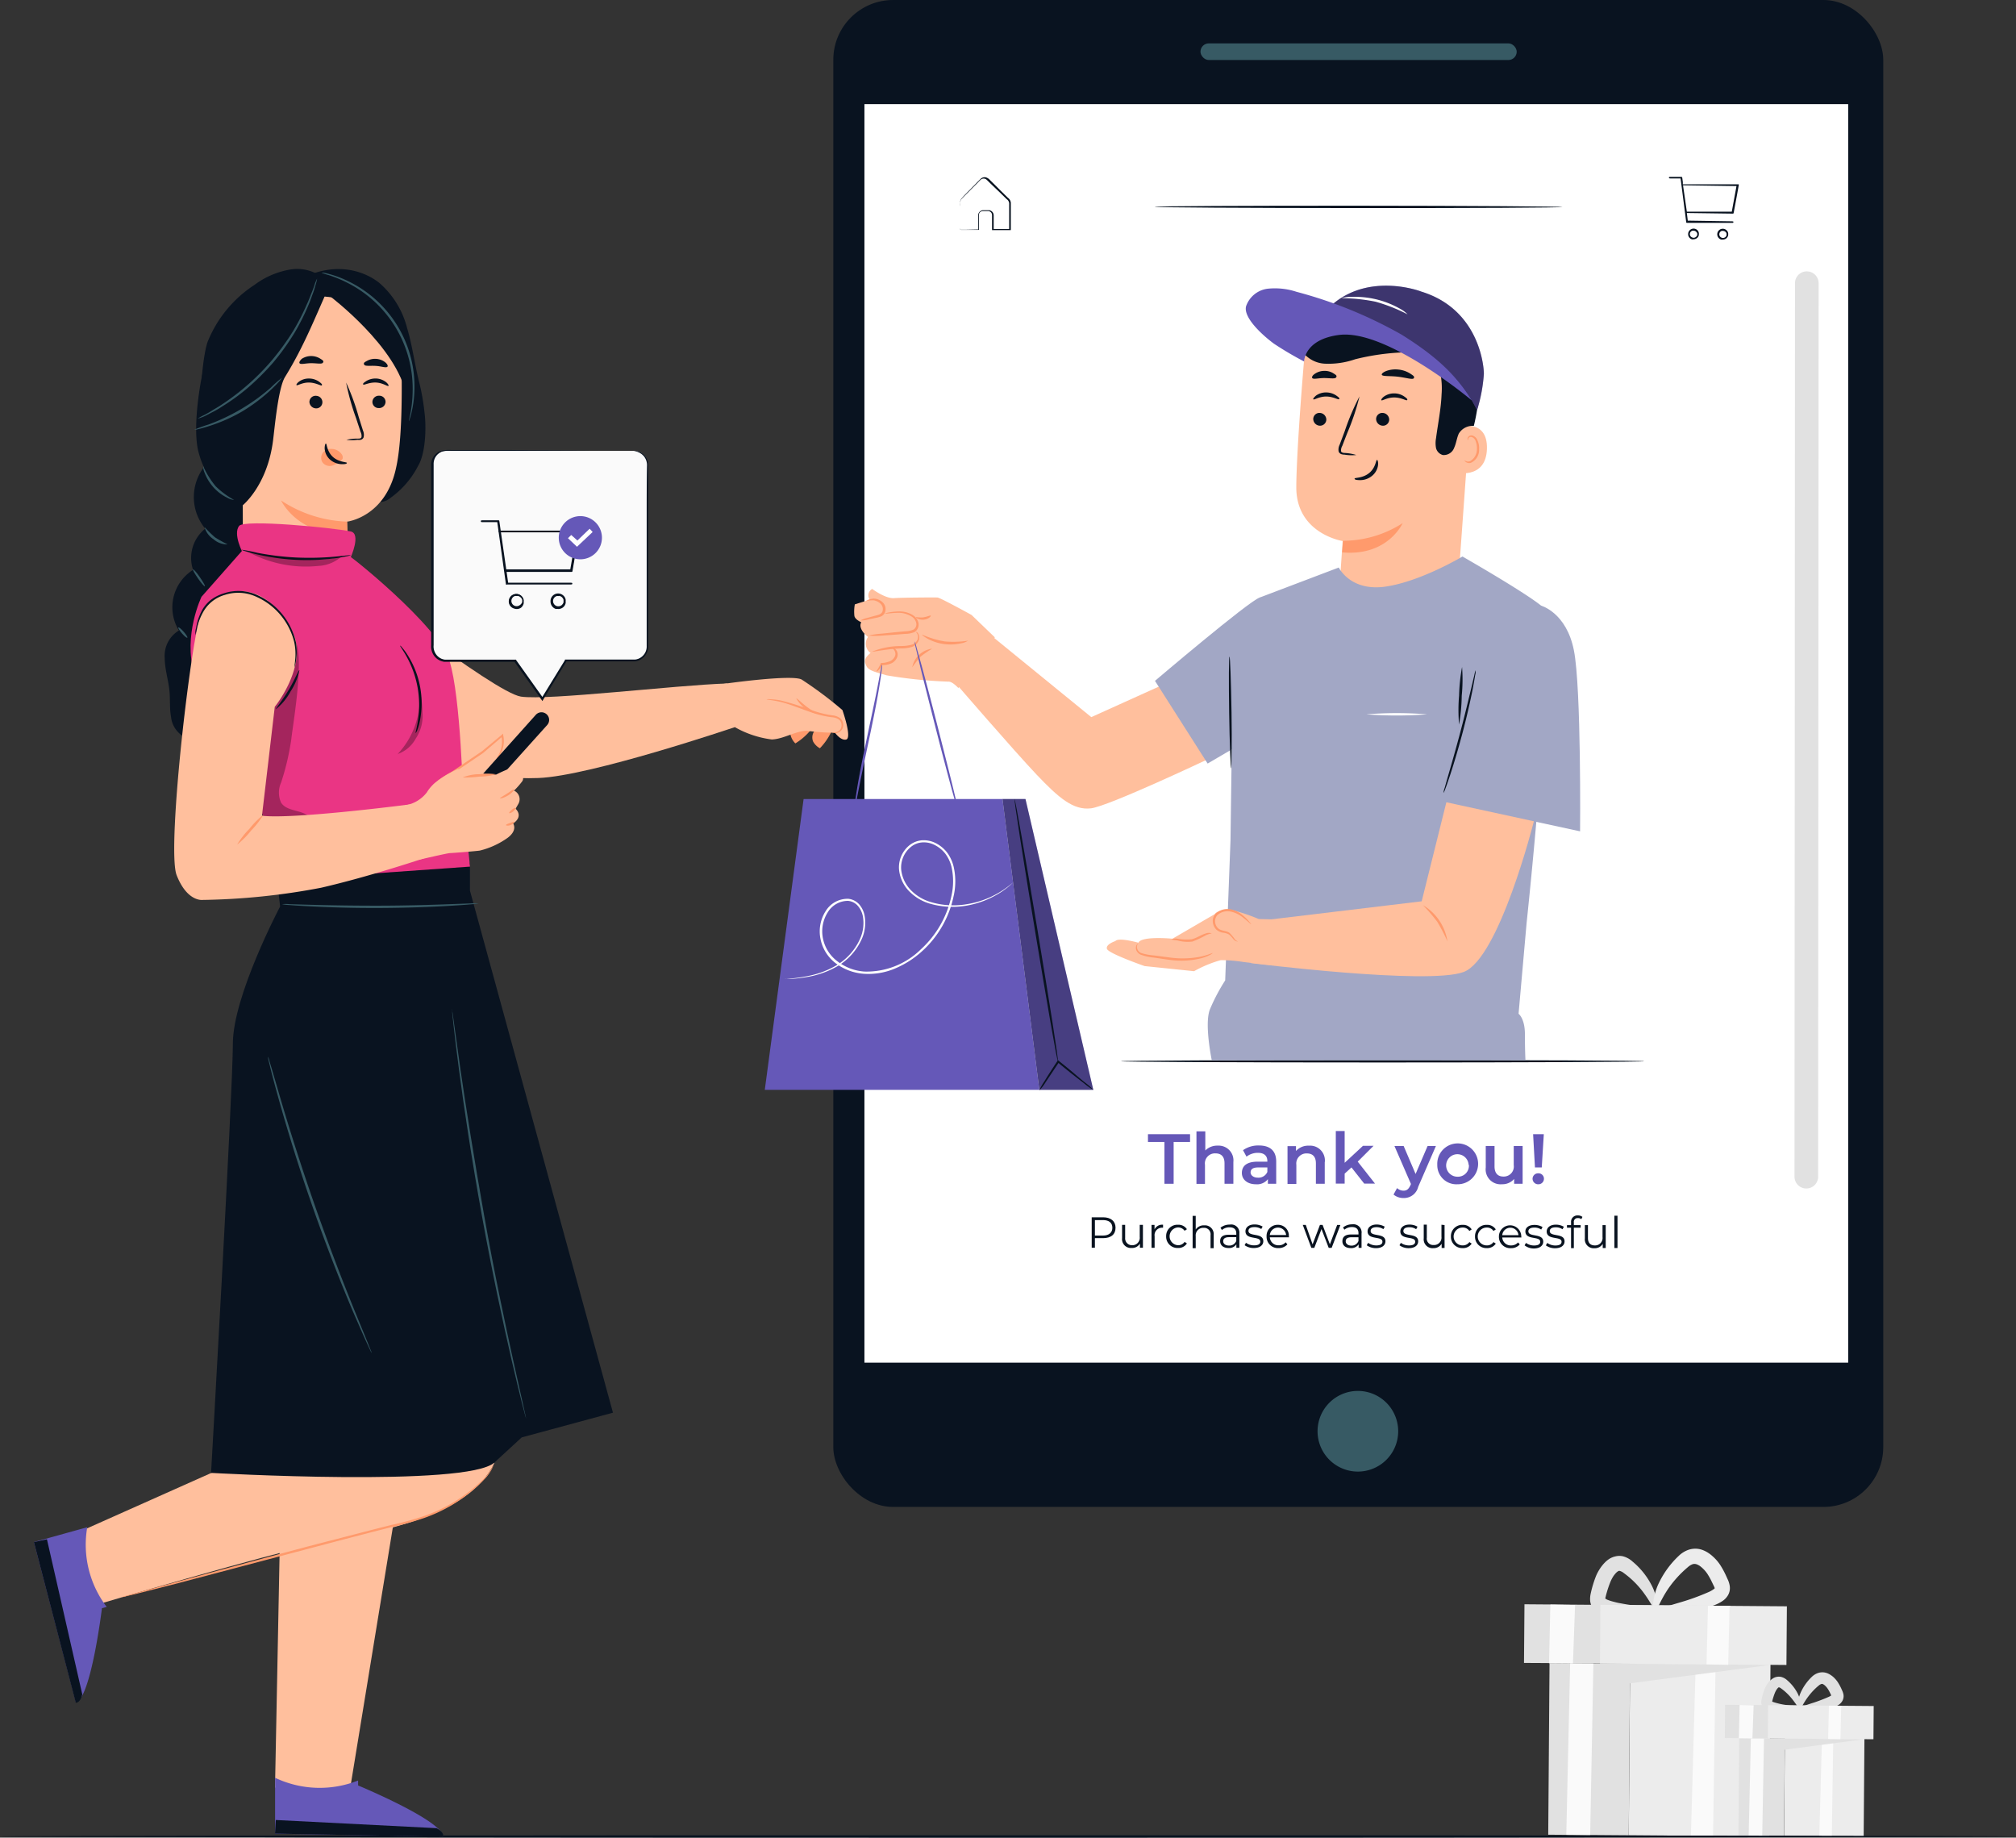 <svg xmlns="http://www.w3.org/2000/svg" width="261.495" height="238.331" viewBox="0 0 261.495 238.331">
  <rect x="0" y="0" width="261.495" height="238.331" fill="#333333" stroke="none"/>
  <g id="cf5_ciclo_copia" data-name="cf5_ciclo copia" transform="translate(0 -14.559)">
    <g id="Grupo_88557" data-name="Grupo 88557" transform="translate(197.679 215.419)">
      <g id="Grupo_88554" data-name="Grupo 88554">
        <rect id="Rectángulo_34319" data-name="Rectángulo 34319" width="18.207" height="22.978" transform="translate(31.796 37.309) rotate(-179.55)" fill="#ececec"/>
        <path id="Trazado_146734" data-name="Trazado 146734" d="M260.8,262.958l-.327,22.254-2.871-.026.618-22.245Z" transform="translate(-235.951 -247.952)" fill="#fafafa"/>
        <path id="Trazado_146735" data-name="Trazado 146735" d="M236.818,262.77l10.442.088,18.207.141-18.225,2.394-.15,19.709-10.442-.079Z" transform="translate(-233.508 -247.932)" fill="#e1e1e1"/>
        <path id="Trazado_146736" data-name="Trazado 146736" d="M242.816,262.818l-.415,22.254-3.1-.026.5-22.245Z" transform="translate(-233.817 -247.936)" fill="#fafafa"/>
        <g id="Grupo_88553" data-name="Grupo 88553" transform="translate(8.574)">
          <path id="Trazado_146737" data-name="Trazado 146737" d="M251.484,254.212c0,.141-.3.283-.883.424a13.713,13.713,0,0,1-2.412.318,14.047,14.047,0,0,1-1.714,0,6.4,6.4,0,0,1-.972-.106,8.608,8.608,0,0,1-1.06-.23,2.712,2.712,0,0,1-.654-.283,2.049,2.049,0,0,1-.7-.645,1.908,1.908,0,0,1-.292-1.007,3.162,3.162,0,0,1,.08-.769,14.32,14.32,0,0,1,.7-2.306,6.008,6.008,0,0,1,.671-1.175,4.945,4.945,0,0,1,.451-.53,3.383,3.383,0,0,1,.6-.495,2.589,2.589,0,0,1,.83-.327,2.085,2.085,0,0,1,.936,0,2.977,2.977,0,0,1,1.246.689,9.815,9.815,0,0,1,2.394,2.933,7.112,7.112,0,0,1,.8,2.394c.071.592,0,.928-.133.963-.292.071-.716-1.1-1.882-2.58a11.83,11.83,0,0,0-2.332-2.235,1.4,1.4,0,0,0-.53-.274.168.168,0,0,0-.1,0,.6.6,0,0,0-.159.088,1.148,1.148,0,0,0-.23.2c-.088.088-.177.212-.265.318a4.6,4.6,0,0,0-.433.8,14.031,14.031,0,0,0-.627,1.952,1.53,1.53,0,0,0-.053.283h-.026l.062-.044h0l.053.044a1.042,1.042,0,0,0,.265.133,6.71,6.71,0,0,0,.8.247,8.151,8.151,0,0,0,.883.194c.548.106,1.069.186,1.546.256.972.124,1.767.212,2.341.318S251.484,254.071,251.484,254.212Z" transform="translate(-242.799 -246.097)" fill="#e1e1e1"/>
          <path id="Trazado_146738" data-name="Trazado 146738" d="M252.191,254.257c-.053-.292,1.307-.716,3.437-1.343a29.328,29.328,0,0,0,3.534-1.281,3.578,3.578,0,0,0,.777-.433.388.388,0,0,0,.115-.124v.044a2.486,2.486,0,0,0-.133-.318l-.265-.548a8.73,8.73,0,0,0-.548-.989,4.046,4.046,0,0,0-.654-.769,3.839,3.839,0,0,0-.362-.3,2.479,2.479,0,0,0-.336-.177.883.883,0,0,0-.53-.053,1.767,1.767,0,0,0-.645.38,14.133,14.133,0,0,0-2.491,2.7c-1.219,1.767-1.537,3.092-1.846,3.048-.133,0-.23-.389-.186-1.06a7.951,7.951,0,0,1,.786-2.712,11.917,11.917,0,0,1,2.5-3.392,3.481,3.481,0,0,1,1.29-.813,2.739,2.739,0,0,1,1.767,0,3.789,3.789,0,0,1,.76.371,4.467,4.467,0,0,1,.61.468,5.593,5.593,0,0,1,1,1.157,10.867,10.867,0,0,1,.68,1.237l.265.583a3.058,3.058,0,0,1,.265.83,1.846,1.846,0,0,1-.2,1.21,2.323,2.323,0,0,1-.671.742,5.133,5.133,0,0,1-1.246.627,19.154,19.154,0,0,1-3.984.954C253.64,254.6,252.235,254.522,252.191,254.257Z" transform="translate(-243.877 -245.974)" fill="#ececec"/>
        </g>
        <rect id="Rectángulo_34320" data-name="Rectángulo 34320" width="26.759" height="7.606" transform="translate(26.758 15.021) rotate(-179.55)" fill="#e1e1e1"/>
        <rect id="Rectángulo_34321" data-name="Rectángulo 34321" width="24.188" height="7.606" transform="translate(34.039 15.077) rotate(-179.55)" fill="#ececec"/>
        <path id="Trazado_146739" data-name="Trazado 146739" d="M262.876,254.368l-.168,7.642-2.818-.062.194-7.6Z" transform="translate(-236.217 -246.951)" fill="#fafafa"/>
        <path id="Trazado_146740" data-name="Trazado 146740" d="M240.145,254.232l-.274,7.571-3.1-.027.168-7.606Z" transform="translate(-233.522 -246.93)" fill="#fafafa"/>
      </g>
      <g id="Grupo_88556" data-name="Grupo 88556" transform="translate(26.049 16.032)">
        <rect id="Rectángulo_34322" data-name="Rectángulo 34322" width="10.318" height="13.022" transform="translate(18.008 21.27) rotate(-179.55)" fill="#ececec"/>
        <path id="Trazado_146741" data-name="Trazado 146741" d="M278.261,273.908l-.186,12.607-1.625-.018.345-12.607Z" transform="translate(-264.197 -265.26)" fill="#fafafa"/>
        <path id="Trazado_146742" data-name="Trazado 146742" d="M264.677,273.8l5.919.044,10.31.079-10.327,1.361-.088,11.167-5.91-.044Z" transform="translate(-262.813 -265.25)" fill="#e1e1e1"/>
        <path id="Trazado_146743" data-name="Trazado 146743" d="M268.068,273.828l-.23,12.607-1.758-.018.283-12.607Z" transform="translate(-262.988 -265.251)" fill="#fafafa"/>
        <g id="Grupo_88555" data-name="Grupo 88555" transform="translate(4.718)">
          <path id="Trazado_146744" data-name="Trazado 146744" d="M272.973,268.93c0,.194-.68.433-1.864.53a7.068,7.068,0,0,1-2.164-.185,1.449,1.449,0,0,1-.83-.574,1.228,1.228,0,0,1-.194-.636,2.165,2.165,0,0,1,.071-.442,7.952,7.952,0,0,1,.4-1.334,4.2,4.2,0,0,1,.4-.689,2.342,2.342,0,0,1,.636-.61,1.431,1.431,0,0,1,1.1-.194,1.829,1.829,0,0,1,.76.424,5.681,5.681,0,0,1,1.36,1.714c.557,1.122.477,1.926.292,1.952s-.477-.6-1.148-1.4a7.128,7.128,0,0,0-1.316-1.219.574.574,0,0,0-.256-.124h-.044a1.254,1.254,0,0,0-.239.265,2.392,2.392,0,0,0-.23.424,8.709,8.709,0,0,0-.353,1.087v.124h-.177a.362.362,0,0,0,.1-.088h0a.327.327,0,0,0,.115.062,9.325,9.325,0,0,0,1.767.415C272.24,268.6,272.964,268.726,272.973,268.93Z" transform="translate(-267.92 -264.196)" fill="#e1e1e1"/>
          <path id="Trazado_146745" data-name="Trazado 146745" d="M273.375,268.953c0-.221.733-.512,1.917-.883a20.208,20.208,0,0,0,1.988-.76,1.818,1.818,0,0,0,.4-.23s0-.044,0,0a.433.433,0,0,0,0,.15l-.2-.424a4.347,4.347,0,0,0-.3-.539,2.209,2.209,0,0,0-.336-.4,1.113,1.113,0,0,0-.327-.23.292.292,0,0,0-.177,0,.972.972,0,0,0-.3.168,8.286,8.286,0,0,0-1.4,1.466c-.707.936-.945,1.678-1.175,1.652s-.362-.883.212-2.209a6.565,6.565,0,0,1,1.422-2,2.164,2.164,0,0,1,.8-.5,1.767,1.767,0,0,1,1.148,0,2.3,2.3,0,0,1,.468.23,3.027,3.027,0,0,1,.38.283,3.7,3.7,0,0,1,.6.7,7.52,7.52,0,0,1,.4.724l.15.336a2.11,2.11,0,0,1,.168.521,1.263,1.263,0,0,1-.141.813,1.5,1.5,0,0,1-.442.486,2.791,2.791,0,0,1-.751.371,9.761,9.761,0,0,1-2.3.512C274.214,269.262,273.41,269.156,273.375,268.953Z" transform="translate(-268.542 -264.121)" fill="#e1e1e1"/>
        </g>
        <rect id="Rectángulo_34323" data-name="Rectángulo 34323" width="15.16" height="4.311" transform="translate(15.159 8.645) rotate(-179.55)" fill="#e1e1e1"/>
        <rect id="Rectángulo_34324" data-name="Rectángulo 34324" width="13.702" height="4.311" transform="translate(19.276 8.68) rotate(-179.55)" fill="#ececec"/>
        <path id="Trazado_146746" data-name="Trazado 146746" d="M279.446,269.038l-.1,4.329-1.6-.035.106-4.311Z" transform="translate(-264.348 -264.692)" fill="#fafafa"/>
        <path id="Trazado_146747" data-name="Trazado 146747" d="M266.557,268.955l-.159,4.293-1.758-.018.1-4.311Z" transform="translate(-262.82 -264.681)" fill="#fafafa"/>
      </g>
    </g>
    <path id="Trazado_146748" data-name="Trazado 146748" d="M270.825,288.19c0,.088-58.554.159-130.747.159S9.33,288.279,9.33,288.19s58.536-.15,130.747-.15S270.825,288.111,270.825,288.19Z" transform="translate(-9.33 -35.459)" fill="#091320"/>
    <g id="Grupo_88563" data-name="Grupo 88563" transform="translate(108.088 14.559)">
      <g id="Grupo_88559" data-name="Grupo 88559">
        <g id="Grupo_88558" data-name="Grupo 88558">
          <rect id="Rectángulo_34325" data-name="Rectángulo 34325" width="136.189" height="195.441" rx="7.76" fill="#091320"/>
          <rect id="Rectángulo_34326" data-name="Rectángulo 34326" width="127.602" height="163.222" transform="translate(4.037 13.508)" fill="#fff"/>
          <path id="Trazado_146749" data-name="Trazado 146749" d="M213.24,228.04a5.23,5.23,0,1,1-5.221-5.23,5.23,5.23,0,0,1,5.221,5.23Z" transform="translate(-139.968 -42.414)" fill="#375a64"/>
          <rect id="Rectángulo_34327" data-name="Rectángulo 34327" width="41.018" height="2.156" rx="1.078" transform="translate(47.626 5.627)" fill="#375a64"/>
        </g>
        <path id="Trazado_146750" data-name="Trazado 146750" d="M274.338,177.395h0a1.528,1.528,0,0,1-1.528-1.528l.062-115.879A1.528,1.528,0,0,1,274.4,58.45h0a1.537,1.537,0,0,1,1.537,1.537l-.062,115.879a1.528,1.528,0,0,1-1.537,1.528Z" transform="translate(-148.132 -23.254)" fill="#e1e1e1"/>
        <path id="Trazado_146751" data-name="Trazado 146751" d="M231.752,48.978c0,.088-11.838.15-26.441.141s-26.441-.08-26.441-.168,11.838-.15,26.441-.141S231.752,48.907,231.752,48.978Z" transform="translate(-137.181 -22.13)" fill="#091320"/>
        <path id="Trazado_146752" data-name="Trazado 146752" d="M150.29,51.44h.645L152.7,51.4l-.053.053v-2a.689.689,0,0,1,.592-.548h.839a.68.68,0,0,1,.574.68v1.846l-.1-.088h2.209l-.1.1V47.995a.724.724,0,0,0-.309-.512l-1.025-1-.928-.883-.451-.442c-.159-.15-.274-.3-.451-.336a.574.574,0,0,0-.495.1c-.133.106-.274.265-.406.4l-.8.8c-.495.512-1.016.989-1.4,1.431a1.617,1.617,0,0,0-.106.822v3.11a.768.768,0,0,1,0-.265V47.942a.883.883,0,0,1,.124-.468c.406-.5.883-.936,1.4-1.475l.786-.8c.141-.133.256-.274.424-.415a.733.733,0,0,1,.645-.133,1.219,1.219,0,0,1,.539.38l.451.442.883.883.963.945a.883.883,0,0,1,.371.645v3.543h-2.438V49.55a.53.53,0,0,0-.433-.53h-.8a.521.521,0,0,0-.468.415v2.023h-2.3C150.334,51.449,150.281,51.449,150.29,51.44Z" transform="translate(-133.849 -21.642)" fill="#091320"/>
      </g>
      <g id="Grupo_88560" data-name="Grupo 88560" transform="translate(108.388 22.943)">
        <path id="Trazado_146753" data-name="Trazado 146753" d="M263.4,45.543a.071.071,0,0,0-.062,0h-7.165v-.3l-.079-.583a.1.1,0,0,0-.088-.08h-1.44c-.115,0-.194,0-.194.1s.079.088.194.1h1.316l.733,5.689a.088.088,0,0,0,.088.071h5.831c.141,0,.2,0,.2-.1s-.062-.088-.2-.1l-5.716-.088-.124-.989,5.981.08h0a.1.1,0,0,0,.088-.071l.442-2.376.23-1.281A.071.071,0,0,0,263.4,45.543Zm-7.2.124,6.935.1-.61,3.322h-5.831Z" transform="translate(-254.37 -44.58)" fill="#091320"/>
        <path id="Trazado_146754" data-name="Trazado 146754" d="M258.577,52.727a.671.671,0,0,0-.239-.4.7.7,0,0,0-.671-.115.716.716,0,0,0-.477.671.707.707,0,0,0,.468.671.574.574,0,0,0,.239,0,.707.707,0,0,0,.433-.15.618.618,0,0,0,.247-.389,1.6,1.6,0,0,0,0-.336Zm-.83.6a.459.459,0,0,1,0-.883.345.345,0,0,1,.159,0,.451.451,0,0,1,.283.1.539.539,0,0,1,.185.265.782.782,0,0,1,0,.1h0a.782.782,0,0,1,0,.1.512.512,0,0,1-.194.256.459.459,0,0,1-.433.071Z" transform="translate(-254.699 -45.465)" fill="#091320"/>
        <path id="Trazado_146755" data-name="Trazado 146755" d="M262.883,52.765a.654.654,0,0,0-.238-.4.716.716,0,1,0-.68,1.228.76.76,0,0,0,.238,0,.707.707,0,0,0,.433-.15.724.724,0,0,0,.247-.4.521.521,0,0,0,0-.168A.449.449,0,0,0,262.883,52.765Zm-.839.592a.468.468,0,0,1,0-.883.556.556,0,0,1,.168,0,.539.539,0,0,1,.283.088.512.512,0,0,1,.177.265.309.309,0,0,1,0,.106h0a.875.875,0,0,1,0,.1.486.486,0,0,1-.186.265A.477.477,0,0,1,262.044,53.357Z" transform="translate(-255.197 -45.468)" fill="#091320"/>
      </g>
      <g id="Grupo_88561" data-name="Grupo 88561" transform="translate(33.517 157.636)">
        <path id="Trazado_146756" data-name="Trazado 146756" d="M172.712,198.672c0,.883-.61,1.352-1.617,1.352h-1.06v1.246h-.415V197.32H171.1C172.1,197.32,172.712,197.824,172.712,198.672Zm-.415,0c0-.627-.424-.989-1.21-.989h-1.051v2.005h1.051C171.873,199.688,172.3,199.29,172.3,198.672Z" transform="translate(-169.62 -197.079)" fill="#091320"/>
        <path id="Trazado_146757" data-name="Trazado 146757" d="M176.782,198.43V201.4h-.389v-.539a1.166,1.166,0,0,1-1.069.565,1.148,1.148,0,0,1-1.246-1.272V198.43h.4v1.687a.883.883,0,0,0,.883.954.963.963,0,0,0,1.007-1.078V198.43Z" transform="translate(-170.139 -197.208)" fill="#091320"/>
        <path id="Trazado_146758" data-name="Trazado 146758" d="M179.9,198.409v.389h-.088a.963.963,0,0,0-1.007,1.1V201.4h-.4v-2.968h.389v.583A1.1,1.1,0,0,1,179.9,198.409Z" transform="translate(-170.645 -197.205)" fill="#091320"/>
        <path id="Trazado_146759" data-name="Trazado 146759" d="M180.55,199.912a1.458,1.458,0,0,1,1.528-1.5,1.3,1.3,0,0,1,1.166.583l-.3.2a1.025,1.025,0,0,0-.883-.433,1.157,1.157,0,0,0,0,2.306,1.007,1.007,0,0,0,.883-.433l.3.2a1.307,1.307,0,0,1-1.166.592,1.466,1.466,0,0,1-1.528-1.519Z" transform="translate(-170.894 -197.206)" fill="#091320"/>
        <path id="Trazado_146760" data-name="Trazado 146760" d="M187.17,199.531V201.3h-.406V199.61a.83.83,0,0,0-.883-.945.972.972,0,0,0-1.042,1.069V201.3h-.4V197.11h.4v1.767a1.254,1.254,0,0,1,1.113-.539,1.131,1.131,0,0,1,1.219,1.193Z" transform="translate(-171.348 -197.054)" fill="#091320"/>
        <path id="Trazado_146761" data-name="Trazado 146761" d="M190.971,199.563V201.4h-.389v-.459a1.113,1.113,0,0,1-1.016.486c-.671,0-1.087-.353-1.087-.883s.292-.839,1.148-.839h.945v-.177c0-.512-.292-.786-.883-.786a1.458,1.458,0,0,0-.981.353l-.186-.3a1.882,1.882,0,0,1,1.21-.406,1.06,1.06,0,0,1,1.237,1.175Zm-.4.945v-.486h-.936c-.574,0-.76.23-.76.53s.274.557.751.557a.954.954,0,0,0,.945-.6Z" transform="translate(-171.819 -197.202)" fill="#091320"/>
        <path id="Trazado_146762" data-name="Trazado 146762" d="M192.07,201.064l.177-.318a1.767,1.767,0,0,0,1.06.336c.557,0,.8-.194.8-.486,0-.777-1.926-.168-1.926-1.343,0-.486.415-.883,1.175-.883a2.041,2.041,0,0,1,1.051.274l-.177.318a1.564,1.564,0,0,0-.883-.247c-.539,0-.777.2-.777.486,0,.8,1.926.2,1.926,1.343,0,.512-.451.883-1.228.883a2.005,2.005,0,0,1-1.193-.362Z" transform="translate(-172.237 -197.201)" fill="#091320"/>
        <path id="Trazado_146763" data-name="Trazado 146763" d="M198.2,200.045h-2.482a1.1,1.1,0,0,0,1.166,1.034,1.148,1.148,0,0,0,.883-.389l.23.265a1.493,1.493,0,0,1-1.148.486,1.467,1.467,0,0,1-1.555-1.519,1.431,1.431,0,0,1,1.449-1.5,1.4,1.4,0,0,1,1.44,1.5A.782.782,0,0,1,198.2,200.045Zm-2.482-.3h2.111a1.06,1.06,0,0,0-2.111,0Z" transform="translate(-172.612 -197.207)" fill="#091320"/>
        <path id="Trazado_146764" data-name="Trazado 146764" d="M205.487,198.449l-1.131,2.968h-.38l-.936-2.438-.936,2.438h-.38l-1.113-2.977H201l.883,2.518.954-2.518h.345l.945,2.518.945-2.518Z" transform="translate(-173.233 -197.21)" fill="#091320"/>
        <path id="Trazado_146765" data-name="Trazado 146765" d="M208.912,199.568v1.838h-.38v-.459a1.131,1.131,0,0,1-1.025.486c-.671,0-1.078-.353-1.078-.883s.292-.883,1.14-.883h.945v-.177c0-.512-.283-.786-.839-.786a1.528,1.528,0,0,0-.989.345l-.177-.292a1.864,1.864,0,0,1,1.2-.406,1.06,1.06,0,0,1,1.2,1.219Zm-.4.945v-.486h-.883c-.583,0-.769.23-.769.53s.283.557.751.557a.954.954,0,0,0,.9-.6Z" transform="translate(-173.911 -197.198)" fill="#091320"/>
        <path id="Trazado_146766" data-name="Trazado 146766" d="M210,201.074l.186-.318a1.767,1.767,0,0,0,1.051.336c.565,0,.8-.194.8-.486,0-.777-1.926-.168-1.926-1.343,0-.486.424-.883,1.175-.883a2.1,2.1,0,0,1,1.051.283l-.177.318a1.608,1.608,0,0,0-.883-.256c-.539,0-.769.212-.769.495,0,.8,1.926.194,1.917,1.343,0,.512-.451.883-1.219.883a2.014,2.014,0,0,1-1.2-.371Z" transform="translate(-174.327 -197.203)" fill="#091320"/>
        <path id="Trazado_146767" data-name="Trazado 146767" d="M214.81,201.076l.177-.318a1.82,1.82,0,0,0,1.06.336c.565,0,.8-.194.8-.486,0-.777-1.926-.168-1.926-1.334,0-.486.424-.883,1.175-.883a2.014,2.014,0,0,1,1.051.274l-.177.327a1.476,1.476,0,0,0-.883-.256c-.539,0-.769.2-.769.486,0,.8,1.917.2,1.917,1.343,0,.512-.451.883-1.219.883a1.952,1.952,0,0,1-1.2-.371Z" transform="translate(-174.888 -197.204)" fill="#091320"/>
        <path id="Trazado_146768" data-name="Trazado 146768" d="M221.072,198.453v2.968h-.38v-.548a1.193,1.193,0,0,1-1.069.574,1.148,1.148,0,0,1-1.254-1.281V198.4h.4v1.687a.83.83,0,0,0,.883.954.963.963,0,0,0,1.016-1.078v-1.555Z" transform="translate(-175.302 -197.205)" fill="#091320"/>
        <path id="Trazado_146769" data-name="Trazado 146769" d="M222.36,199.94a1.467,1.467,0,0,1,1.537-1.511,1.3,1.3,0,0,1,1.157.592l-.3.2a1,1,0,0,0-.883-.442,1.157,1.157,0,1,0,0,2.315,1.025,1.025,0,0,0,.883-.433l.3.2a1.316,1.316,0,0,1-1.166.583,1.467,1.467,0,0,1-1.528-1.511Z" transform="translate(-175.768 -197.208)" fill="#091320"/>
        <path id="Trazado_146770" data-name="Trazado 146770" d="M225.9,199.94a1.466,1.466,0,0,1,1.537-1.511,1.3,1.3,0,0,1,1.157.592l-.3.2a1,1,0,0,0-.883-.442,1.157,1.157,0,0,0,0,2.315,1.007,1.007,0,0,0,.883-.433l.3.2a1.316,1.316,0,0,1-1.166.583,1.466,1.466,0,0,1-1.528-1.511Z" transform="translate(-176.181 -197.208)" fill="#091320"/>
        <path id="Trazado_146771" data-name="Trazado 146771" d="M232.325,200.073h-2.482a1.1,1.1,0,0,0,1.166,1.034,1.184,1.184,0,0,0,.883-.389l.221.256a1.44,1.44,0,0,1-1.14.486,1.466,1.466,0,0,1-1.564-1.511,1.449,1.449,0,1,1,2.9,0A.777.777,0,0,1,232.325,200.073Zm-2.482-.3h2.1a1.054,1.054,0,0,0-2.1,0Z" transform="translate(-176.59 -197.217)" fill="#091320"/>
        <path id="Trazado_146772" data-name="Trazado 146772" d="M233.18,201.09l.177-.318a1.767,1.767,0,0,0,1.051.336c.565,0,.8-.194.8-.486,0-.777-1.926-.168-1.926-1.343,0-.477.415-.839,1.175-.839a2.058,2.058,0,0,1,1.051.274l-.177.327a1.511,1.511,0,0,0-.883-.256c-.539,0-.777.2-.777.486,0,.8,1.926.2,1.926,1.343,0,.512-.451.883-1.228.883A1.944,1.944,0,0,1,233.18,201.09Z" transform="translate(-177.029 -197.21)" fill="#091320"/>
        <path id="Trazado_146773" data-name="Trazado 146773" d="M236.3,201.086l.186-.318a1.767,1.767,0,0,0,1.051.336c.565,0,.8-.194.8-.486,0-.769-1.926-.159-1.926-1.334,0-.486.424-.883,1.175-.883a2.014,2.014,0,0,1,1.051.274l-.177.327a1.475,1.475,0,0,0-.883-.256c-.53,0-.769.2-.769.486,0,.8,1.926.2,1.917,1.343,0,.512-.451.883-1.219.883A1.97,1.97,0,0,1,236.3,201.086Z" transform="translate(-177.393 -197.205)" fill="#091320"/>
        <path id="Trazado_146774" data-name="Trazado 146774" d="M240.292,197.951v.353h.883v.336h-.883v2.65h-.362v-2.65h-.53V198.3h.53v-.371a.822.822,0,0,1,.883-.883.883.883,0,0,1,.592.194l-.141.292a.636.636,0,0,0-.433-.141.486.486,0,0,0-.539.557Z" transform="translate(-177.754 -197.047)" fill="#091320"/>
        <path id="Trazado_146775" data-name="Trazado 146775" d="M244.732,198.47v2.968h-.389V200.9a1.184,1.184,0,0,1-1.069.565,1.148,1.148,0,0,1-1.246-1.272V198.47h.4v1.678c0,.636.327.954.883.954a.963.963,0,0,0,1.007-1.078V198.47Z" transform="translate(-178.06 -197.213)" fill="#091320"/>
        <path id="Trazado_146776" data-name="Trazado 146776" d="M246.36,197.09h.406v4.187h-.4Z" transform="translate(-178.566 -197.052)" fill="#091320"/>
      </g>
      <g id="Grupo_88562" data-name="Grupo 88562" transform="translate(40.814 146.693)">
        <path id="Trazado_146777" data-name="Trazado 146777" d="M180.018,186.127H177.88V185.12h5.46v1.007h-2.129v5.424h-1.193Z" transform="translate(-177.88 -184.714)" fill="#6558b8"/>
        <path id="Trazado_146778" data-name="Trazado 146778" d="M189.788,188.693V191.5H188.64v-2.65c0-.883-.433-1.29-1.166-1.29a1.3,1.3,0,0,0-1.369,1.475v2.482H185V184.7h1.148v2.482a2.182,2.182,0,0,1,1.634-.627,1.917,1.917,0,0,1,2.005,2.138Z" transform="translate(-178.71 -184.665)" fill="#6558b8"/>
        <path id="Trazado_146779" data-name="Trazado 146779" d="M196.122,188.865v2.88h-1.078v-.6a1.767,1.767,0,0,1-1.546.663c-1.122,0-1.829-.618-1.829-1.467s.557-1.466,2.041-1.466h1.263V188.8c0-.671-.4-1.069-1.219-1.069a2.376,2.376,0,0,0-1.484.495l-.451-.839a3.419,3.419,0,0,1,2.076-.61C195.31,186.78,196.122,187.451,196.122,188.865Zm-1.148,1.343v-.583H193.79c-.777,0-.989.292-.989.645s.353.68.936.68a1.246,1.246,0,0,0,1.237-.742Z" transform="translate(-179.488 -184.907)" fill="#6558b8"/>
        <path id="Trazado_146780" data-name="Trazado 146780" d="M203.2,188.937v2.809h-1.148V189.1c0-.883-.433-1.29-1.166-1.29a1.308,1.308,0,0,0-1.369,1.475v2.482H198.37v-4.9h1.1v.627a2.129,2.129,0,0,1,1.687-.689,1.917,1.917,0,0,1,2.05,2.138Z" transform="translate(-180.269 -184.909)" fill="#6558b8"/>
        <path id="Trazado_146781" data-name="Trazado 146781" d="M207.492,189.378l-.883.8v1.3H205.46v-6.82h1.148v4.117l2.376-2.2h1.369l-2.05,2.05,2.244,2.853h-1.4Z" transform="translate(-181.095 -184.66)" fill="#6558b8"/>
        <path id="Trazado_146782" data-name="Trazado 146782" d="M219.435,186.85l-2.3,5.3a1.891,1.891,0,0,1-1.891,1.449,1.97,1.97,0,0,1-1.307-.451l.459-.839a1.228,1.228,0,0,0,.839.336c.406,0,.645-.186.883-.68l.079-.186-2.138-4.921h1.193l1.546,3.622,1.555-3.622Z" transform="translate(-182.084 -184.915)" fill="#6558b8"/>
        <path id="Trazado_146783" data-name="Trazado 146783" d="M220.36,189.253a2.65,2.65,0,1,1,2.606,2.518,2.474,2.474,0,0,1-2.606-2.518Zm4.064,0a1.458,1.458,0,1,0-1.458,1.537,1.422,1.422,0,0,0,1.493-1.537Z" transform="translate(-182.832 -184.871)" fill="#6558b8"/>
        <path id="Trazado_146784" data-name="Trazado 146784" d="M232.257,186.85v4.9h-1.1v-.627a1.988,1.988,0,0,1-1.572.689,1.935,1.935,0,0,1-2.111-2.164v-2.8h1.14v2.65c0,.883.424,1.316,1.148,1.316a1.3,1.3,0,0,0,1.343-1.484v-2.474Z" transform="translate(-183.66 -184.915)" fill="#6558b8"/>
        <path id="Trazado_146785" data-name="Trazado 146785" d="M234.35,190.9a.716.716,0,0,1,.751-.707.7.7,0,0,1,.724.707.716.716,0,0,1-.724.716.724.724,0,0,1-.751-.716Zm.071-5.778h1.387l-.265,4.311h-.883Z" transform="translate(-184.463 -184.714)" fill="#6558b8"/>
      </g>
    </g>
    <g id="Grupo_88580" data-name="Grupo 88580" transform="translate(99.2 51.61)">
      <g id="Grupo_88573" data-name="Grupo 88573" transform="translate(62.394)">
        <g id="Grupo_88572" data-name="Grupo 88572">
          <g id="Grupo_88570" data-name="Grupo 88570" transform="translate(6.548 1.177)">
            <g id="Grupo_88569" data-name="Grupo 88569" transform="translate(0 0.749)">
              <g id="Grupo_88564" data-name="Grupo 88564">
                <path id="Trazado_146786" data-name="Trazado 146786" d="M222.435,74.656l-1.767,24.559a7.659,7.659,0,0,1-7.642,7.12h0a7.659,7.659,0,0,1-7.642-8.163c.159-2.332.292-4.249.292-4.249S199.731,93,199.66,87.06c0-3.437.548-11.228,1.06-17.2a7.8,7.8,0,0,1,7.765-7.129h3.6a11,11,0,0,1,10.354,11.926Z" transform="translate(-199.66 -62.73)" fill="#ffbf9d"/>
                <path id="Trazado_146787" data-name="Trazado 146787" d="M206.5,97.7a14.347,14.347,0,0,0,7.739-2.288s-1.908,4.329-7.845,3.79Z" transform="translate(-200.445 -66.54)" fill="#ff9a6c"/>
              </g>
              <g id="Grupo_88567" data-name="Grupo 88567" transform="translate(2.042 8.934)">
                <g id="Grupo_88566" data-name="Grupo 88566" transform="translate(0.153 2.984)">
                  <path id="Trazado_146788" data-name="Trazado 146788" d="M202.158,77.112c.106.115.751-.362,1.661-.362s1.581.459,1.687.345-.062-.247-.353-.459a2.359,2.359,0,0,0-1.352-.415,2.218,2.218,0,0,0-1.316.424C202.2,76.909,202.105,77.059,202.158,77.112Z" transform="translate(-202.144 -76.22)" fill="#091320"/>
                  <g id="Grupo_88565" data-name="Grupo 88565" transform="translate(0.005 0.124)">
                    <path id="Trazado_146789" data-name="Trazado 146789" d="M211.38,80a.883.883,0,0,0,.813.883.8.8,0,0,0,.883-.769.883.883,0,0,0-.813-.883.8.8,0,0,0-.883.769Z" transform="translate(-203.226 -76.694)" fill="#091320"/>
                    <path id="Trazado_146790" data-name="Trazado 146790" d="M202.15,80a.883.883,0,0,0,.813.883.813.813,0,0,0,.883-.769.883.883,0,0,0-.813-.883.8.8,0,0,0-.883.769Z" transform="translate(-202.15 -76.694)" fill="#091320"/>
                    <path id="Trazado_146791" data-name="Trazado 146791" d="M212.148,77.252c.106.106.742-.362,1.661-.362s1.581.459,1.679.345-.053-.247-.353-.459a2.306,2.306,0,0,0-1.343-.415,2.244,2.244,0,0,0-1.325.424C212.192,77,212.1,77.2,212.148,77.252Z" transform="translate(-203.314 -76.36)" fill="#091320"/>
                  </g>
                  <path id="Trazado_146792" data-name="Trazado 146792" d="M208.165,84.407a6,6,0,0,0-1.484-.265c-.239,0-.459-.071-.495-.23a1.184,1.184,0,0,1,.159-.689c.221-.565.442-1.157.689-1.767a30.619,30.619,0,0,0,1.546-4.647,30.441,30.441,0,0,0-1.917,4.505L206,83.082a1.36,1.36,0,0,0-.124.883.6.6,0,0,0,.389.345,1.767,1.767,0,0,0,.4.053A5.654,5.654,0,0,0,208.165,84.407Z" transform="translate(-202.576 -76.289)" fill="#091320"/>
                  <path id="Trazado_146793" data-name="Trazado 146793" d="M211.126,86.13c-.15,0-.15.981-1,1.687s-1.9.592-1.908.733.23.194.68.2a2.421,2.421,0,0,0,1.59-.557,2.147,2.147,0,0,0,.777-1.413C211.3,86.368,211.2,86.121,211.126,86.13Z" transform="translate(-202.853 -77.375)" fill="#091320"/>
                </g>
                <path id="Trazado_146794" data-name="Trazado 146794" d="M212.209,73.529c.088.247,1.007.133,2.076.256s1.935.424,2.076.2-.079-.345-.433-.583a3.481,3.481,0,0,0-1.546-.539,3.445,3.445,0,0,0-1.617.194C212.368,73.22,212.174,73.415,212.209,73.529Z" transform="translate(-203.164 -72.842)" fill="#091320"/>
                <path id="Trazado_146795" data-name="Trazado 146795" d="M202,73.987c.159.2.786,0,1.546,0s1.4.141,1.546-.08,0-.309-.318-.512a2.12,2.12,0,0,0-1.254-.336,2.164,2.164,0,0,0-1.237.415C202,73.669,201.926,73.89,202,73.987Z" transform="translate(-201.971 -72.867)" fill="#091320"/>
              </g>
              <g id="Grupo_88568" data-name="Grupo 88568" transform="translate(20.54 16.219)">
                <path id="Trazado_146796" data-name="Trazado 146796" d="M223.14,81.258c.106,0,4.081-1.21,3.958,2.853s-4.187,3.1-4.187,2.986S223.14,81.258,223.14,81.258Z" transform="translate(-222.91 -81.089)" fill="#ffbf9d"/>
                <path id="Trazado_146797" data-name="Trazado 146797" d="M224.369,85.764a1.12,1.12,0,0,0,.186.106.7.7,0,0,0,.53,0,1.767,1.767,0,0,0,.883-1.546,2.4,2.4,0,0,0-.159-1.025.8.8,0,0,0-.521-.557.353.353,0,0,0-.424.177c-.053.115,0,.194-.053.2s-.088-.071-.044-.239a.433.433,0,0,1,.168-.247.521.521,0,0,1,.389-.1,1.007,1.007,0,0,1,.724.654,2.394,2.394,0,0,1,.2,1.14,1.82,1.82,0,0,1-1.087,1.767.76.76,0,0,1-.645-.124C224.369,85.861,224.352,85.773,224.369,85.764Z" transform="translate(-223.079 -81.257)" fill="#ff9a6c"/>
              </g>
            </g>
            <path id="Trazado_146798" data-name="Trazado 146798" d="M223.261,78.886a2.111,2.111,0,0,0-1.952,1c-.265.583-.327,1.237-.592,1.82a1.44,1.44,0,0,1-1.475.963,1.254,1.254,0,0,1-.883-.883,3.472,3.472,0,0,1,0-1.316c.247-1.9.645-3.781.716-5.689a9.806,9.806,0,0,0-1.193-5.53,5.362,5.362,0,0,0-4.762-2.65c-1.254.1-2.421.76-3.675.936a4.991,4.991,0,0,1-4.126-1.378c-.132-.133-.769-.557-.769-.557a2.341,2.341,0,0,1,.433-1.254c2.482-2.306,6.97-2.942,10.257-2.12a11.882,11.882,0,0,1,7.792,6.237c1.413,3.074.989,7.368.212,10.486" transform="translate(-200.23 -61.882)" fill="#091320"/>
          </g>
          <path id="Trazado_146799" data-name="Trazado 146799" d="M200.084,69.259a3.861,3.861,0,0,0,3.233,2.129,10.548,10.548,0,0,0,3.967-.574,30.407,30.407,0,0,1,6.1-.883c.2,0,.442,0,.548-.168s-.079-.495-.292-.663c-1.767-1.387-6.051-2.244-8.3-2.332a6.6,6.6,0,0,0-5.831,2.765" transform="translate(-193.094 -61.273)" fill="#091320"/>
          <path id="Trazado_146800" data-name="Trazado 146800" d="M200.82,68.7a7.633,7.633,0,0,1,4.417-2.005,17.988,17.988,0,0,1,18,10,20.485,20.485,0,0,0,.883-4.709c0-1.21-.724-8.41-8.128-10.672C216.041,61.31,204.884,57.052,200.82,68.7Z" transform="translate(-193.247 -60.55)" fill="#6558b8"/>
          <g id="Grupo_88571" data-name="Grupo 88571" transform="translate(7.573)" opacity="0.4">
            <path id="Trazado_146801" data-name="Trazado 146801" d="M200.82,68.7a7.262,7.262,0,0,1,4.965-2.253c4.594-.2,13.251,1.9,17.465,10.248a20.486,20.486,0,0,0,.883-4.709c0-1.21-.724-8.41-8.128-10.672C216.041,61.31,204.884,57.052,200.82,68.7Z" transform="translate(-200.82 -60.55)"/>
          </g>
          <path id="Trazado_146802" data-name="Trazado 146802" d="M221.553,75.473c-2.217-3.737-5.539-6.308-9.126-8.543a57.325,57.325,0,0,0-13.6-5.539,8.94,8.94,0,0,0-3.755-.4,3.41,3.41,0,0,0-2.792,2.279c-.389,1.546,2.35,3.922,3.631,4.859a43.8,43.8,0,0,0,3.9,2.3s0-2.862,4.541-3.445C210.581,66.2,221.747,75.632,221.553,75.473Z" transform="translate(-192.248 -60.596)" fill="#6558b8"/>
        </g>
        <path id="Trazado_146803" data-name="Trazado 146803" d="M214.868,64.46a21.67,21.67,0,0,0-4.161-1.643,22.228,22.228,0,0,0-4.417-.451,4.417,4.417,0,0,1,1.325-.177,12.156,12.156,0,0,1,3.207.327,12,12,0,0,1,2.995,1.175,4.179,4.179,0,0,1,1.051.769Z" transform="translate(-193.885 -60.74)" fill="#fff"/>
      </g>
      <path id="Trazado_146804" data-name="Trazado 146804" d="M241.8,174.39c0,.088-15.195.159-33.941.159s-33.959-.071-33.959-.159,15.2-.15,33.959-.15S241.8,174.3,241.8,174.39Z" transform="translate(-127.714 -73.803)" fill="#091320"/>
      <g id="Grupo_88579" data-name="Grupo 88579" transform="translate(0 35.134)">
        <g id="Grupo_88576" data-name="Grupo 88576" transform="translate(0 4.196)">
          <path id="Trazado_146805" data-name="Trazado 146805" d="M175.971,118.483l-8.746,3.949L153.664,111.38l-4.134,6.537s7.721,8.94,10.6,11.97,4.771,4.656,7.067,4.373,15.133-6.361,15.133-6.361S179.249,118.863,175.971,118.483Z" transform="translate(-124.874 -105.806)" fill="#ffbf9d"/>
          <g id="Grupo_88575" data-name="Grupo 88575">
            <g id="Grupo_88574" data-name="Grupo 88574" transform="translate(11.594)">
              <path id="Trazado_146806" data-name="Trazado 146806" d="M137.081,105.07s1.705,1.272,2.818,1.193,5.3-.1,5.654-.08,4.417,2.262,4.417,2.262l3.021,2.906-4.735,6.573s-.777-.883-1.316-.83a60.3,60.3,0,0,1-8.013-.822c-.981-.327-2.226-.521-2.553-1.131s-.406-1.025.495-1.767a1.475,1.475,0,0,1-.327-2.076s-1.36-.989-.883-1.908c0,0-.769-.318-.883-.8a5.23,5.23,0,0,1,.053-1.519l1.944-.61A.941.941,0,0,1,137.081,105.07Z" transform="translate(-134.744 -105.07)" fill="#ffbf9d"/>
              <path id="Trazado_146807" data-name="Trazado 146807" d="M136.431,106.72a.641.641,0,0,0,.256-.08,2.527,2.527,0,0,1,.724-.15,1.767,1.767,0,0,1,1.051.406,1.228,1.228,0,0,1,.406,1.334.972.972,0,0,1-.53.574,3.532,3.532,0,0,1-.636.177l-1.042.221a2.889,2.889,0,0,1-.981.115,3.534,3.534,0,0,1,.883-.327l1.034-.283c.389-.1.822-.194.936-.574a.963.963,0,0,0-.3-1.016,1.67,1.67,0,0,0-.883-.406,4.956,4.956,0,0,0-.7.044C136.528,106.764,136.431,106.746,136.431,106.72Z" transform="translate(-134.853 -105.236)" fill="#ff9a6c"/>
              <path id="Trazado_146808" data-name="Trazado 146808" d="M139,108.644a1.52,1.52,0,0,1,.451-.124,6.82,6.82,0,0,1,1.281-.141,3.269,3.269,0,0,1,1.873.477,1.626,1.626,0,0,1,.716.972,1.14,1.14,0,0,1-.486,1.21,3.083,3.083,0,0,1-1.237.247l-1.113.088-1.882.133a9.568,9.568,0,0,1-1.767,0,11.431,11.431,0,0,1,1.767-.256l1.882-.194,1.1-.106a2.933,2.933,0,0,0,1.1-.221.8.8,0,0,0,.345-.883,1.307,1.307,0,0,0-.574-.8,3.286,3.286,0,0,0-1.714-.5C139.676,108.574,139,108.706,139,108.644Z" transform="translate(-134.988 -105.455)" fill="#ff9a6c"/>
              <path id="Trazado_146809" data-name="Trazado 146809" d="M143.08,111.38s.124,0,.247.177a.989.989,0,0,1,.115.883,1.449,1.449,0,0,1-.883.883,4.771,4.771,0,0,1-1.475.2c-2.041.088-3.666.495-3.684.406a10.027,10.027,0,0,1,3.666-.716,5.468,5.468,0,0,0,1.4-.159,1.219,1.219,0,0,0,.8-.663.883.883,0,0,0,0-.707C143.151,111.46,143.063,111.4,143.08,111.38Z" transform="translate(-135.053 -105.806)" fill="#ff9a6c"/>
              <path id="Trazado_146810" data-name="Trazado 146810" d="M150.673,112.565a2.182,2.182,0,0,1-.883.336,6.325,6.325,0,0,1-2.226.1,6.184,6.184,0,0,1-2.111-.68c-.495-.274-.76-.512-.742-.548a12.614,12.614,0,0,0,2.9.883A12.465,12.465,0,0,0,150.673,112.565Z" transform="translate(-135.905 -105.851)" fill="#ff9a6c"/>
              <path id="Trazado_146811" data-name="Trazado 146811" d="M143.8,109.209c0-.08.459.071.981,0s.883-.292.954-.221-.3.459-.883.521S143.747,109.271,143.8,109.209Z" transform="translate(-135.799 -105.525)" fill="#ff9a6c"/>
              <path id="Trazado_146812" data-name="Trazado 146812" d="M143.27,116.261a3,3,0,0,1,2.588-2.421,13.16,13.16,0,0,0-1.484,1.016A11.865,11.865,0,0,0,143.27,116.261Z" transform="translate(-135.737 -106.092)" fill="#ff9a6c"/>
            </g>
            <path id="Trazado_146813" data-name="Trazado 146813" d="M126.656,135.91h25.8l4.779,37.722H121.62Z" transform="translate(-121.62 -108.665)" fill="#6558b8"/>
            <path id="Trazado_146814" data-name="Trazado 146814" d="M156.52,135.91H159.5l8.8,37.722h-7Z" transform="translate(-125.688 -108.665)" fill="#6558b8"/>
            <path id="Trazado_146815" data-name="Trazado 146815" d="M156.52,135.91H159.5l8.8,37.722h-7Z" transform="translate(-125.688 -108.665)" opacity="0.3"/>
          </g>
          <path id="Trazado_146816" data-name="Trazado 146816" d="M139.956,113.71h.212a.8.8,0,0,1,.451.353.972.972,0,0,1,.079.883,1.484,1.484,0,0,1-.7.76,2.88,2.88,0,0,1-1.307.256l.115-.08c-.345.654-.742.936-.777.883s.274-.389.539-1.007v-.071h.079a3.127,3.127,0,0,0,1.184-.265,1.281,1.281,0,0,0,.574-.592.742.742,0,0,0,0-.645C140.256,113.79,139.947,113.754,139.956,113.71Z" transform="translate(-123.533 -106.077)" fill="#ff9a6c"/>
          <path id="Trazado_146817" data-name="Trazado 146817" d="M134.74,135.257a4.108,4.108,0,0,1,.053-.769c.062-.495.159-1.2.3-2.067.283-1.767.751-4.126,1.307-6.758s1.069-5.009,1.4-6.732l.389-2.05a3.965,3.965,0,0,1,.177-.742,4.054,4.054,0,0,1-.053.76c-.062.495-.159,1.2-.3,2.067-.283,1.767-.751,4.134-1.307,6.758s-1.06,5.009-1.4,6.732l-.4,2.05a4.531,4.531,0,0,1-.177.751Z" transform="translate(-123.149 -106.36)" fill="#6558b8"/>
          <path id="Trazado_146818" data-name="Trazado 146818" d="M149.388,135.233a4.833,4.833,0,0,1-.283-.883c-.177-.618-.4-1.422-.671-2.394-.548-2.023-1.29-4.824-2.085-7.951s-1.5-5.91-2-7.951c-.23-.981-.424-1.767-.574-2.421a6.409,6.409,0,0,1-.168-.883,4.833,4.833,0,0,1,.283.883c.177.618.4,1.422.671,2.394.548,2.023,1.29,4.824,2.085,7.951s1.5,5.91,2,7.951c.23.981.424,1.767.574,2.421A5.061,5.061,0,0,1,149.388,135.233Z" transform="translate(-124.183 -105.965)" fill="#6558b8"/>
          <path id="Trazado_146819" data-name="Trazado 146819" d="M168.928,178.1a7.809,7.809,0,0,1-1.237-.883c-.742-.565-1.767-1.36-2.862-2.262l-.557-.459h.221c-.689,1.042-1.316,1.961-1.767,2.65a5.752,5.752,0,0,1-.786,1.016,5.76,5.76,0,0,1,.618-1.122c.415-.68,1.007-1.617,1.7-2.65l.088-.15.133.115.557.451c1.1.883,2.094,1.767,2.8,2.332A7.066,7.066,0,0,1,168.928,178.1Z" transform="translate(-126.32 -113.133)" fill="#091320"/>
          <path id="Trazado_146820" data-name="Trazado 146820" d="M158.289,135.91c.088,0,1.422,7.589,2.977,16.979s2.765,17.015,2.65,17.033-1.422-7.589-2.977-16.979S158.2,135.928,158.289,135.91Z" transform="translate(-125.894 -108.665)" fill="#091320"/>
          <path id="Trazado_146821" data-name="Trazado 146821" d="M154.294,147.3a5.558,5.558,0,0,1-.6.574,10.708,10.708,0,0,1-1.97,1.334,11.688,11.688,0,0,1-3.534,1.228,10.6,10.6,0,0,1-4.965-.292,6.184,6.184,0,0,1-2.491-1.519,4.673,4.673,0,0,1-1.36-2.853,3.7,3.7,0,0,1,1.281-3.1,3.013,3.013,0,0,1,1.679-.7,3.454,3.454,0,0,1,1.82.38,4.355,4.355,0,0,1,1.458,1.21,5.115,5.115,0,0,1,.83,1.767,8.569,8.569,0,0,1,0,3.931,13.251,13.251,0,0,1-4.046,7.067,12.2,12.2,0,0,1-3.534,2.27,8.834,8.834,0,0,1-4.02.689,6.873,6.873,0,0,1-3.71-1.387,5.248,5.248,0,0,1-1.961-3.216,4.877,4.877,0,0,1,.689-3.534,3.331,3.331,0,0,1,2.942-1.59,2.2,2.2,0,0,1,1.458.786,3.136,3.136,0,0,1,.654,1.44,5.15,5.15,0,0,1-.336,2.9,7.748,7.748,0,0,1-3.313,3.684,11.616,11.616,0,0,1-3.534,1.281,18.886,18.886,0,0,1-2.359.3h-.83a.814.814,0,0,1,.212,0l.61-.053a20.908,20.908,0,0,0,2.341-.353,11.617,11.617,0,0,0,3.481-1.316,7.606,7.606,0,0,0,3.189-3.613,4.982,4.982,0,0,0,.309-2.774,2.907,2.907,0,0,0-.618-1.325,1.908,1.908,0,0,0-1.29-.689,3.057,3.057,0,0,0-2.65,1.484,4.611,4.611,0,0,0-.636,3.313,4.9,4.9,0,0,0,1.864,3.021,6.458,6.458,0,0,0,3.534,1.352,10.036,10.036,0,0,0,7.315-2.88,13.03,13.03,0,0,0,3.967-6.935,8.49,8.49,0,0,0,0-3.8,4.744,4.744,0,0,0-.777-1.652,4.073,4.073,0,0,0-1.36-1.131,3.092,3.092,0,0,0-1.67-.353,2.6,2.6,0,0,0-1.511.636,3.437,3.437,0,0,0-1.2,2.871,4.488,4.488,0,0,0,1.272,2.7,5.892,5.892,0,0,0,2.394,1.475,10.266,10.266,0,0,0,4.868.327,11.811,11.811,0,0,0,5.513-2.438c.221-.159.371-.3.477-.389Z" transform="translate(-121.96 -109.371)" fill="#fff"/>
        </g>
        <g id="Grupo_88577" data-name="Grupo 88577" transform="translate(50.612)">
          <path id="Trazado_146822" data-name="Trazado 146822" d="M197.135,106.34h-4.656c-1.493.53-13.569,10.8-13.569,10.8l6.829,10.725,8.834-5.177Z" transform="translate(-178.91 -101.022)" fill="#a2a7c5"/>
          <path id="Trazado_146823" data-name="Trazado 146823" d="M193.383,105.638l10.274-3.9s1.5,3.145,6.078,2.474,9.965-3.9,9.965-3.9,7.871,4.5,10.2,6.37-1.882,41.159-1.882,41.159l-1.042,11.776s.822.6.822,2.65.071,3.375.071,3.375H187.181s-.989-4.726-.239-6.6a24.286,24.286,0,0,1,1.979-3.755l.689-18.154.221-16.2Z" transform="translate(-179.814 -100.32)" fill="#a2a7c5"/>
          <path id="Trazado_146824" data-name="Trazado 146824" d="M233.857,107.53s3.278.883,4.249,5.8.8,23.464.8,23.464l-18.34-3.967s2.482-7.81,2.482-8.34,5.053-13.1,5.23-13.366S233.857,107.53,233.857,107.53Z" transform="translate(-183.766 -101.16)" fill="#a2a7c5"/>
          <path id="Trazado_146825" data-name="Trazado 146825" d="M189.84,115c.088,0,.2,3.251.265,7.262s0,7.262-.053,7.262-.2-3.251-.256-7.262S189.752,115,189.84,115Z" transform="translate(-180.175 -102.031)" fill="#091320"/>
        </g>
        <path id="Trazado_146826" data-name="Trazado 146826" d="M225.449,117a2.068,2.068,0,0,1-.071.645c-.062.415-.168,1.007-.309,1.767-.292,1.458-.733,3.472-1.316,5.672s-1.175,4.17-1.643,5.583c-.239.707-.433,1.281-.583,1.67a2.931,2.931,0,0,1-.256.592,2.1,2.1,0,0,1,.141-.627c.132-.468.292-1.034.486-1.7.415-1.431.981-3.4,1.564-5.6s1.051-4.187,1.4-5.636c.159-.671.292-1.246.406-1.714a2.856,2.856,0,0,1,.186-.654Z" transform="translate(-133.236 -102.264)" fill="#091320"/>
        <path id="Trazado_146827" data-name="Trazado 146827" d="M223.938,116.53a21.627,21.627,0,0,1-.044,3.737,23.7,23.7,0,0,1-.345,3.728,21.741,21.741,0,0,1,0-3.746,23.5,23.5,0,0,1,.389-3.719Z" transform="translate(-133.493 -102.21)" fill="#091320"/>
        <path id="Trazado_146828" data-name="Trazado 146828" d="M217.821,123.456a51.642,51.642,0,0,1-7.871,0,48.784,48.784,0,0,1,7.871,0Z" transform="translate(-131.917 -102.996)" fill="#fff"/>
        <g id="Grupo_88578" data-name="Grupo 88578" transform="translate(44.362 31.865)">
          <path id="Trazado_146829" data-name="Trazado 146829" d="M194.829,151.673l20.319-2.438,3.2-12.845,11.352,2.465s-4.488,17.828-9.117,19.55S193,157.248,193,157.248Z" transform="translate(-174.303 -136.39)" fill="#ffbf9d"/>
          <path id="Trazado_146830" data-name="Trazado 146830" d="M191.54,153.373a24.1,24.1,0,0,0-3.384-1.148c-.936-.133-2.05.071-2.332.521l-5.468,3.18s-4.046-.389-4.417.521c0,0-2.58-.733-2.995-.212,0,0-1.29.415-1.087,1.016s4.885,2.226,4.885,2.226l6.414.663a15.646,15.646,0,0,1,3.454-1.431,18.215,18.215,0,0,1,2.906.23c-.08,0,3.746.433,3.746.433a6.025,6.025,0,0,0,1.1-3.136c.309-2.3,0-2.792,0-2.792Z" transform="translate(-171.835 -138.231)" fill="#ffbf9d"/>
          <path id="Trazado_146831" data-name="Trazado 146831" d="M190.642,156.283a.779.779,0,0,1-.4-.15c-.221-.15-.424-.548-.777-.786a2.084,2.084,0,0,0-.707-.212,1.67,1.67,0,0,1-.883-.389,1.564,1.564,0,0,1-.468-.963,1.352,1.352,0,0,1,.345-1.1,2.217,2.217,0,0,1,2.041-.565,3.534,3.534,0,0,1,1.528.786,6.183,6.183,0,0,1,.8.8c.177.2.265.327.247.336s-.442-.4-1.184-.972a3.6,3.6,0,0,0-1.458-.671,1.97,1.97,0,0,0-1.767.486,1.246,1.246,0,0,0,.106,1.652c.389.406,1.06.292,1.5.618a6.246,6.246,0,0,1,.733.883C190.5,156.23,190.651,156.257,190.642,156.283Z" transform="translate(-173.649 -138.217)" fill="#ff9a6c"/>
          <path id="Trazado_146832" data-name="Trazado 146832" d="M186.549,155.631a3.946,3.946,0,0,0-.742.23,11.582,11.582,0,0,1-1.767.83,4.991,4.991,0,0,1-1.952-.15,7.071,7.071,0,0,1-.777-.115,1.3,1.3,0,0,1,.8-.106,6.59,6.59,0,0,0,1.855.071c.68-.177,1.254-.6,1.767-.733A1.087,1.087,0,0,1,186.549,155.631Z" transform="translate(-172.94 -138.625)" fill="#ff9a6c"/>
          <path id="Trazado_146833" data-name="Trazado 146833" d="M186.075,158.37a1.607,1.607,0,0,1-.371.247,5.593,5.593,0,0,1-1.122.424,10.769,10.769,0,0,1-3.94.23c-.769-.1-1.493-.212-2.147-.309a6.82,6.82,0,0,1-1.767-.389,1.131,1.131,0,0,1-.53-.5.883.883,0,0,1-.071-.548c.062-.309.256-.38.256-.362a.652.652,0,0,0-.141.38.883.883,0,0,0,.574.83,7.791,7.791,0,0,0,1.7.309l2.138.283a12.156,12.156,0,0,0,3.861-.133C185.5,158.617,186.049,158.326,186.075,158.37Z" transform="translate(-172.334 -138.811)" fill="#ff9a6c"/>
          <path id="Trazado_146834" data-name="Trazado 146834" d="M221.43,156.19a22.084,22.084,0,0,0-1.316-2.535,21.96,21.96,0,0,0-1.864-2.164,6.59,6.59,0,0,1,3.18,4.7Z" transform="translate(-177.246 -138.15)" fill="#ff9a6c"/>
        </g>
      </g>
    </g>
    <g id="Grupo_88600" data-name="Grupo 88600" transform="translate(4.399 49.439)">
      <g id="Grupo_88582" data-name="Grupo 88582" transform="translate(31.273 151.118)">
        <path id="Trazado_146835" data-name="Trazado 146835" d="M50.487,235.361l-.777,39.631,9.594,1.034,6.6-40.355-5.186-6.52Z" transform="translate(-49.71 -229.15)" fill="#ffbf9d"/>
        <g id="Grupo_88581" data-name="Grupo 88581" transform="translate(0 44.569)">
          <path id="Trazado_146836" data-name="Trazado 146836" d="M60.489,279.953v.645s10.919,4.532,11.016,6.617l-21.785-.362V279.6a13.463,13.463,0,0,0,10.769.353Z" transform="translate(-49.711 -279.6)" fill="#6558b8"/>
          <path id="Trazado_146837" data-name="Trazado 146837" d="M49.71,287.567l.1-1.767,20.849,1.06s.963.433.883,1.113Z" transform="translate(-49.71 -280.323)" fill="#091320"/>
        </g>
      </g>
      <g id="Grupo_88588" data-name="Grupo 88588" transform="translate(16.97)">
        <g id="Grupo_88587" data-name="Grupo 88587">
          <path id="Trazado_146838" data-name="Trazado 146838" d="M44.625,98.533A4.771,4.771,0,0,0,41.63,94.31l-2.014,1.148a4.859,4.859,0,0,0-2.421,5.884,5.733,5.733,0,0,0-1.838,7.862,3.842,3.842,0,0,0-1.838,3.631c.018,1.44.486,2.836.618,4.267.1,1.1,0,2.226.2,3.313a3.366,3.366,0,0,0,1.82,2.65,2.942,2.942,0,0,0,3.163-.883A6.069,6.069,0,0,0,40.658,119c.539-3.313-.168-6.785.671-10.036a33.3,33.3,0,0,1,2.094-5.071A10.9,10.9,0,0,0,44.625,98.533Z" transform="translate(-33.52 -62.314)" fill="#091320"/>
          <g id="Grupo_88586" data-name="Grupo 88586" transform="translate(3.777)">
            <path id="Trazado_146839" data-name="Trazado 146839" d="M44.16,97.427a6.4,6.4,0,0,1-5.354-9.859,1.7,1.7,0,0,1,.733-.7c.671-.274,1.378.283,1.9.786l3.755,3.657" transform="translate(-37.795 -61.438)" fill="#091320"/>
            <path id="Trazado_146840" data-name="Trazado 146840" d="M44.305,90.747a12.086,12.086,0,0,1-5.857-7.509c-.822-3.012.124-9.108.936-12.121.989-3.666,2.509,1.051,3.755,1.431a2.456,2.456,0,0,1,1.493,1.679,7.271,7.271,0,0,1,.168,2.315q-.247,7.067-.495,14.206" transform="translate(-37.834 -59.449)" fill="#091320"/>
            <path id="Trazado_146841" data-name="Trazado 146841" d="M52.892,59.479c4.718-2.535,8.5-1.042,10.336.4a11.485,11.485,0,0,1,3.631,5.866c.671,2.244.972,4.576,1.52,6.847a27.589,27.589,0,0,1,.724,3.975c.274,1.944.186,5.415-.813,7.067a11.573,11.573,0,0,1-3.534,4.117,2.341,2.341,0,0,1-1.882.557,2.306,2.306,0,0,1-1.078-.981A91.046,91.046,0,0,1,49.88,63.472" transform="translate(-39.204 -58.094)" fill="#091320"/>
            <g id="Grupo_88585" data-name="Grupo 88585" transform="translate(2.282 0.785)">
              <path id="Trazado_146842" data-name="Trazado 146842" d="M47.053,65.386,55.225,62.1l2.138.239c4.815,0,8.163,5.3,8.207,9.179.053,4.329,0,9.621-.716,12.819-1.352,6.423-6.361,7-6.361,7s.062,1.767.106,3.9a6.794,6.794,0,0,1-6.935,6.961h0a6.8,6.8,0,0,1-6.679-6.776L44.88,67.595a2.288,2.288,0,0,1,2.173-2.209Z" transform="translate(-40.903 -59.345)" fill="#ffbf9d"/>
              <g id="Grupo_88583" data-name="Grupo 88583" transform="translate(9.03 10.508)">
                <path id="Trazado_146843" data-name="Trazado 146843" d="M65.715,77.506a.83.83,0,0,1-.883.8.8.8,0,0,1-.822-.8.83.83,0,0,1,.883-.8.8.8,0,0,1,.822.786Z" transform="translate(-52.163 -71.556)" fill="#091320"/>
                <path id="Trazado_146844" data-name="Trazado 146844" d="M65.935,75.134c-.106.106-.716-.389-1.608-.433s-1.573.371-1.661.256.071-.239.362-.433a2.315,2.315,0,0,1,1.343-.345,2.253,2.253,0,0,1,1.272.486C65.909,74.9,65.988,75.09,65.935,75.134Z" transform="translate(-52.004 -71.26)" fill="#091320"/>
                <path id="Trazado_146845" data-name="Trazado 146845" d="M60.185,82.2a5.972,5.972,0,0,1,1.466-.159c.23,0,.451,0,.495-.2a1.166,1.166,0,0,0-.124-.68L61.44,79.39a30.531,30.531,0,0,1-1.29-4.62,29.064,29.064,0,0,1,1.634,4.47l.557,1.767a1.343,1.343,0,0,1,.071.883.539.539,0,0,1-.389.309,1.246,1.246,0,0,1-.389,0,5.477,5.477,0,0,1-1.449,0Z" transform="translate(-51.713 -71.329)" fill="#091320"/>
                <path id="Trazado_146846" data-name="Trazado 146846" d="M59.16,94.827A16.52,16.52,0,0,1,50.6,92.08s2.12,4.6,8.6,4.346Z" transform="translate(-50.6 -73.347)" fill="#ff9a6c"/>
                <path id="Trazado_146847" data-name="Trazado 146847" d="M59.193,85.27a1.661,1.661,0,0,0-1.44-.76,1.281,1.281,0,0,0-1.051.5,1.131,1.131,0,0,0-.071,1.21,1.175,1.175,0,0,0,1.193.486A2.854,2.854,0,0,0,59,86.065a.883.883,0,0,0,.265-.274.716.716,0,0,0-.071-.521Z" transform="translate(-51.286 -72.465)" fill="#ff9a6c"/>
                <path id="Trazado_146848" data-name="Trazado 146848" d="M57.159,83.73c.141,0,.1.972.883,1.705s1.838.671,1.838.8-.239.177-.68.168a2.394,2.394,0,0,1-1.528-.618A2.094,2.094,0,0,1,57,84.366C57,83.968,57.088,83.721,57.159,83.73Z" transform="translate(-51.346 -72.374)" fill="#091320"/>
                <path id="Trazado_146849" data-name="Trazado 146849" d="M65.816,72.306c-.168.194-.769-.053-1.511-.1s-1.369.071-1.5-.15,0-.309.327-.486a2.173,2.173,0,0,1,1.254-.274,2.12,2.12,0,0,1,1.184.477C65.816,72,65.9,72.209,65.816,72.306Z" transform="translate(-52.017 -70.924)" fill="#091320"/>
                <path id="Trazado_146850" data-name="Trazado 146850" d="M54.76,77.461a.883.883,0,0,0,.8.883.8.8,0,0,0,.883-.742.83.83,0,0,0-.786-.883.8.8,0,0,0-.892.742Z" transform="translate(-51.085 -71.556)" fill="#091320"/>
                <path id="Trazado_146851" data-name="Trazado 146851" d="M52.868,75.037c.1.106.733-.353,1.634-.336s1.546.468,1.643.362-.053-.247-.336-.459a2.262,2.262,0,0,0-1.316-.424,2.156,2.156,0,0,0-1.3.4C52.912,74.789,52.815,74.984,52.868,75.037Z" transform="translate(-50.863 -71.26)" fill="#091320"/>
                <path id="Trazado_146852" data-name="Trazado 146852" d="M53.307,71.807c.159.212.777,0,1.52,0s1.36.15,1.511-.062,0-.309-.3-.5a2.226,2.226,0,0,0-2.447,0C53.325,71.507,53.236,71.71,53.307,71.807Z" transform="translate(-50.913 -70.875)" fill="#091320"/>
              </g>
              <path id="Trazado_146853" data-name="Trazado 146853" d="M54.142,61.258a7.951,7.951,0,0,0-7.006.8,9.17,9.17,0,0,0-3.3,5.654,20,20,0,0,0,.716,7.6c3.357-4.311,6.8-9.294,10.036-13.693Z" transform="translate(-40.765 -59.191)" fill="#091320"/>
              <path id="Trazado_146854" data-name="Trazado 146854" d="M57.137,59.086c11.343-1.6,10.318,15.566,10.318,15.566h0c-1.14-6.325-9.939-12.942-9.939-12.942l-1.767-.3Z" transform="translate(-42.17 -58.981)" fill="#091320"/>
              <g id="Grupo_88584" data-name="Grupo 88584" transform="translate(0 17.327)">
                <path id="Trazado_146855" data-name="Trazado 146855" d="M45.08,80.463c0-.486-.477-1.652-.954-1.767-1.254-.256-3.534-.274-3.737,2.959-.256,4.417,4.232,3.755,4.249,3.622S45,82.124,45.08,80.463Z" transform="translate(-40.378 -78.594)" fill="#ffbf9d"/>
                <path id="Trazado_146856" data-name="Trazado 146856" d="M44.182,83.742a2.04,2.04,0,0,1-.212.1.76.76,0,0,1-.574,0,1.926,1.926,0,0,1-.786-1.767,2.6,2.6,0,0,1,.3-1.1.883.883,0,0,1,.61-.565.4.4,0,0,1,.442.239.267.267,0,0,1,0,.221c0,.009.1-.062.071-.247a.512.512,0,0,0-.159-.292.592.592,0,0,0-.415-.133,1.078,1.078,0,0,0-.883.636,2.721,2.721,0,0,0-.336,1.219,2.005,2.005,0,0,0,1.016,1.97.813.813,0,0,0,.707-.08C44.173,83.848,44.2,83.751,44.182,83.742Z" transform="translate(-40.594 -78.781)" fill="#ff9a6c"/>
              </g>
            </g>
            <path id="Trazado_146857" data-name="Trazado 146857" d="M39.708,67.516a15.9,15.9,0,0,1,6.069-7.359,10.734,10.734,0,0,1,4.735-2.005,5.424,5.424,0,0,1,4.735,1.626l.318.327c-1.952,4.32-3.331,7.951-5.839,12.015-.883,1.475-1.325,6.52-1.546,8.242-.76,5.91-3.993,8.437-3.993,8.437C37.208,88.772,38.577,70.538,39.708,67.516Z" transform="translate(-37.911 -58.092)" fill="#091320"/>
          </g>
          <path id="Trazado_146858" data-name="Trazado 146858" d="M43.172,91.424a1.944,1.944,0,0,1-.883-.283,5.725,5.725,0,0,1-1.767-1.325,5.963,5.963,0,0,1-1.157-1.873,1.97,1.97,0,0,1-.194-.883,11.193,11.193,0,0,0,1.617,2.6A10.919,10.919,0,0,0,43.172,91.424Z" transform="translate(-34.178 -61.469)" fill="#375a64"/>
          <path id="Trazado_146859" data-name="Trazado 146859" d="M42.356,98.235a2.65,2.65,0,0,1-1.829-.671A2.712,2.712,0,0,1,39.37,96a16.907,16.907,0,0,0,1.343,1.316A16.4,16.4,0,0,0,42.356,98.235Z" transform="translate(-34.202 -62.511)" fill="#375a64"/>
          <path id="Trazado_146860" data-name="Trazado 146860" d="M39.206,104.383c-.071.053-.468-.4-.883-1s-.724-1.122-.654-1.175.477.4.883,1S39.277,104.33,39.206,104.383Z" transform="translate(-34.002 -63.234)" fill="#375a64"/>
          <path id="Trazado_146861" data-name="Trazado 146861" d="M36.685,112.054c-.071.062-.38-.194-.7-.557s-.53-.707-.468-.769.38.194.7.565S36.747,112,36.685,112.054Z" transform="translate(-33.751 -64.227)" fill="#375a64"/>
        </g>
        <path id="Trazado_146862" data-name="Trazado 146862" d="M38.36,77.673a5.785,5.785,0,0,1,.883-.486c.274-.15.61-.327.981-.565s.813-.468,1.272-.786a30.6,30.6,0,0,0,6.467-5.707,32.3,32.3,0,0,0,2.792-3.852,29.506,29.506,0,0,0,1.767-3.445c.239-.5.406-.972.574-1.378s.3-.769.4-1.06a4.417,4.417,0,0,1,.353-.883,5.927,5.927,0,0,1-.239.936,10.4,10.4,0,0,1-.345,1.078c-.159.424-.309.883-.539,1.413a28.932,28.932,0,0,1-1.767,3.534,31.22,31.22,0,0,1-2.8,3.914,32.288,32.288,0,0,1-3.41,3.384,26.6,26.6,0,0,1-3.18,2.3,11.639,11.639,0,0,1-1.3.76c-.415.212-.733.389-1.016.521A5.734,5.734,0,0,1,38.36,77.673Z" transform="translate(-34.084 -58.257)" fill="#375a64"/>
        <path id="Trazado_146863" data-name="Trazado 146863" d="M49.219,74.079a3.155,3.155,0,0,1-.318.424c-.221.256-.565.61-1.007,1.034a22.218,22.218,0,0,1-3.808,2.889,21.415,21.415,0,0,1-4.338,1.917c-.574.186-1.051.318-1.387.389a1.926,1.926,0,0,1-.521.08,18.642,18.642,0,0,1,1.838-.671,25.681,25.681,0,0,0,8.075-4.771A15.069,15.069,0,0,1,49.219,74.079Z" transform="translate(-34.023 -59.955)" fill="#375a64"/>
        <path id="Trazado_146864" data-name="Trazado 146864" d="M67.874,77.915a8.039,8.039,0,0,1,.186-.963,16.3,16.3,0,0,0,.292-2.65,15.389,15.389,0,0,0-8.419-14.329,16.175,16.175,0,0,0-2.456-1.016,6.784,6.784,0,0,1-.936-.318.813.813,0,0,1,.256,0,6.768,6.768,0,0,1,.716.168,13.561,13.561,0,0,1,2.518.954,15.177,15.177,0,0,1,8.543,14.532,14.515,14.515,0,0,1-.4,2.65c-.071.309-.159.539-.2.7A1,1,0,0,1,67.874,77.915Z" transform="translate(-36.203 -58.154)" fill="#375a64"/>
      </g>
      <g id="Grupo_88589" data-name="Grupo 88589" transform="translate(40.125 39.567)">
        <path id="Trazado_146865" data-name="Trazado 146865" d="M128.892,125.9a1.422,1.422,0,0,0-.194,1.378,2.2,2.2,0,0,0,.883.883,7.952,7.952,0,0,0,1.458-2.085" transform="translate(-67.758 -105.563)" fill="#ff9a6c"/>
        <path id="Trazado_146866" data-name="Trazado 146866" d="M125.929,125.05a1.422,1.422,0,0,0-.53,1.281,2.288,2.288,0,0,0,.627,1.1,7.951,7.951,0,0,0,1.935-1.661" transform="translate(-67.384 -105.464)" fill="#ff9a6c"/>
        <path id="Trazado_146867" data-name="Trazado 146867" d="M59.73,102.88s19.533,15.372,23.049,15.9,20-1.493,26.759-1.705l.954,5.672s-18.667,6.334-25.452,6.59-10.681-1.617-10.681-1.617L61.674,114.736Z" transform="translate(-59.73 -102.88)" fill="#ffbf9d"/>
        <path id="Trazado_146868" data-name="Trazado 146868" d="M115.62,118.9s8.719-1.246,10.071-.565a50.816,50.816,0,0,1,5.3,3.967s1.29,3.649.477,3.825-1.661-1.184-1.661-1.184l-1.1-2.032-4.868-1.184-8.083.707Z" transform="translate(-66.245 -104.658)" fill="#ffbf9d"/>
        <path id="Trazado_146869" data-name="Trazado 146869" d="M116.81,124.878a12.949,12.949,0,0,0,4.824,1.617c1.581-.044,3.4-1.281,4.762-1.1s4.2.406,4.541-.079a1.069,1.069,0,0,0,0-1.493c-.459-.442-2.747-.883-4.417-1.316a6.732,6.732,0,0,1-2.447-1.131l-9.6,1.06-.539,2.995Z" transform="translate(-66.048 -105.037)" fill="#ffbf9d"/>
        <path id="Trazado_146870" data-name="Trazado 146870" d="M121.89,121.267a1.617,1.617,0,0,1,.5,0,7.951,7.951,0,0,1,1.36.159,39.24,39.24,0,0,1,4.285,1.36,13.737,13.737,0,0,0,2.376.565,1.952,1.952,0,0,1,1.06.406,1.122,1.122,0,0,1,.353.954.989.989,0,0,1-.4.724,1.122,1.122,0,0,1-.574.221c-.345,0-.512-.106-.495-.115a1.988,1.988,0,0,0,.477,0,.883.883,0,0,0,.777-.883.945.945,0,0,0-.309-.742,1.767,1.767,0,0,0-.936-.318,12.808,12.808,0,0,1-2.429-.548c-1.67-.565-3.127-1.184-4.232-1.44S121.89,121.329,121.89,121.267Z" transform="translate(-66.976 -105.021)" fill="#ff9a6c"/>
        <path id="Trazado_146871" data-name="Trazado 146871" d="M128.679,123.066a4.037,4.037,0,0,1-2.429-1.917c.071-.062.548.442,1.21.963S128.724,122.978,128.679,123.066Z" transform="translate(-67.484 -105.009)" fill="#ff9a6c"/>
      </g>
      <g id="Grupo_88591" data-name="Grupo 88591" transform="translate(0 154.837)">
        <path id="Trazado_146872" data-name="Trazado 146872" d="M38.359,234.544l-17.669,7.88,2.129,9.453s22.262-6.635,29.56-8.11,19.082-3.348,22.413-10.407Z" transform="translate(-15.054 -233.36)" fill="#ffbf9d"/>
        <g id="Grupo_88590" data-name="Grupo 88590" transform="translate(0 8.357)">
          <path id="Trazado_146873" data-name="Trazado 146873" d="M23.754,253.156l-.618.159s-1.413,11.608-3.375,12.244L14.31,244.746l6.917-1.926a13.322,13.322,0,0,0,2.527,10.336Z" transform="translate(-14.31 -242.82)" fill="#6558b8"/>
          <path id="Trazado_146874" data-name="Trazado 146874" d="M14.31,244.952,16,244.59,20.582,264.7s-.159,1.034-.839,1.1Z" transform="translate(-14.31 -243.026)" fill="#091320"/>
        </g>
        <path id="Trazado_146875" data-name="Trazado 146875" d="M75.432,233.66a2.9,2.9,0,0,1-.194.5,5.655,5.655,0,0,1-.883,1.263,19.789,19.789,0,0,1-4.364,3.481,20.531,20.531,0,0,1-3.534,1.643,39.582,39.582,0,0,1-4.267,1.193c-3.012.76-6.325,1.626-9.8,2.544l-17.739,4.691-5.407,1.378-1.475.353a2.1,2.1,0,0,1-.521.1,4.189,4.189,0,0,1,.5-.159l1.466-.406,5.38-1.475c4.541-1.237,10.822-2.951,17.775-4.788,3.472-.883,6.785-1.767,9.806-2.518a37.889,37.889,0,0,0,4.258-1.166,20.566,20.566,0,0,0,7.863-4.956,6.625,6.625,0,0,0,1.131-1.678Z" transform="translate(-15.818 -233.395)" fill="#ff9a6c"/>
      </g>
      <g id="Grupo_88592" data-name="Grupo 88592" transform="translate(22.978 77.007)">
        <path id="Trazado_146876" data-name="Trazado 146876" d="M48.872,147.451l.406,3.49s-6.131,11.582-6.131,17.8S40.32,224.4,40.32,224.4s33.243,1.891,36.759-1.352l3.534-3.251,11.838-3.207L73.9,148.882V145.26Z" transform="translate(-40.32 -145.26)" fill="#091320"/>
        <path id="Trazado_146877" data-name="Trazado 146877" d="M75.71,166.73v.133l.062.406c.053.38.133.883.221,1.564.194,1.378.468,3.339.8,5.742.7,4.85,1.767,11.546,3.066,18.9s2.712,13.985,3.763,18.773c.53,2.368.963,4.293,1.263,5.663l.345,1.537.079.406v.009l-.115-.4-.4-1.528c-.336-1.325-.8-3.26-1.36-5.645-1.1-4.771-2.527-11.4-3.861-18.764s-2.332-14.055-2.968-18.914c-.318-2.429-.557-4.417-.707-5.769-.071-.654-.124-1.184-.168-1.564v-.415Q75.7,166.73,75.71,166.73Z" transform="translate(-44.445 -147.763)" fill="#375a64"/>
        <path id="Trazado_146878" data-name="Trazado 146878" d="M48.68,173.74a2.084,2.084,0,0,1,.141.389c.08.292.194.671.336,1.14l1.228,4.2c1.042,3.534,2.562,8.393,4.417,13.7s3.71,10.053,5.089,13.463l1.661,4.046c.177.451.327.822.442,1.1a1.466,1.466,0,0,1,.133.4,2.775,2.775,0,0,1-.186-.371c-.133-.274-.3-.627-.5-1.078-.433-.936-1.025-2.306-1.767-4-1.44-3.4-3.322-8.136-5.186-13.455s-3.339-10.195-4.338-13.746c-.495-1.767-.883-3.216-1.131-4.214-.115-.477-.212-.883-.283-1.157A2.341,2.341,0,0,1,48.68,173.74Z" transform="translate(-41.295 -148.58)" fill="#375a64"/>
        <path id="Trazado_146879" data-name="Trazado 146879" d="M76.245,151.228a7.326,7.326,0,0,1-1,.124c-.645.062-1.581.124-2.73.194-2.306.141-5.495.265-9.029.283s-6.714-.088-9.02-.212c-1.157-.053-2.094-.115-2.73-.168a6.482,6.482,0,0,1-1-.115,5.113,5.113,0,0,1,1,0l2.739.079c2.306.062,5.495.124,9.011.115s6.714-.106,9.02-.194l2.73-.1a7.365,7.365,0,0,1,1.007-.009Z" transform="translate(-41.535 -145.954)" fill="#375a64"/>
      </g>
      <g id="Grupo_88596" data-name="Grupo 88596" transform="translate(20.319 32.998)">
        <path id="Trazado_146880" data-name="Trazado 146880" d="M57.655,99.984c-.168-.38,11.794,9.152,13.251,13.79s1.767,18.04,1.767,18.04l.883,8.6L49.7,142.1l-.636-1.687L47.3,135.621l-2.456-7.235s-5.884-9.135-7.067-13.075c-1.458-4.885.954-9.894.954-9.894L44.1,99.33Z" transform="translate(-37.31 -95.897)" fill="#ea3584"/>
        <path id="Trazado_146881" data-name="Trazado 146881" d="M44.9,99.31s-1.325-2.456-.5-3.534c.645-.883,12.138.221,14.479.716,1.378.292,0,3.357,0,3.357Z" transform="translate(-38.105 -95.444)" fill="#ea3584"/>
        <g id="Grupo_88593" data-name="Grupo 88593" transform="translate(7.866 15.447)" opacity="0.3">
          <path id="Trazado_146882" data-name="Trazado 146882" d="M52.041,112.93c1,2.588-.415,10.6-.627,12.554a32.687,32.687,0,0,1-1.325,5.619,3.171,3.171,0,0,0,0,2.6c.786,1.219,2.8.883,3.781,1.935a9.408,9.408,0,0,1-5.875.68,1.59,1.59,0,0,1-.936-.451,1.687,1.687,0,0,1-.283-.751,22.36,22.36,0,0,1-.274-8.56c.539-2.818,3.233-9.594,5.495-11.361" transform="translate(-46.214 -112.93)"/>
        </g>
        <path id="Trazado_146883" data-name="Trazado 146883" d="M52.887,117a7.871,7.871,0,0,1-1.148,2.756,7.553,7.553,0,0,1-1.9,2.306c-.062-.062.8-1.069,1.634-2.465S52.8,116.92,52.887,117Z" transform="translate(-38.77 -97.957)" fill="#091320"/>
        <path id="Trazado_146884" data-name="Trazado 146884" d="M58.968,100.017a2.982,2.982,0,0,1-.548.15c-.362.071-.883.177-1.52.256a28.19,28.19,0,0,1-5.071.2,29.153,29.153,0,0,1-5.036-.707c-.636-.15-1.14-.292-1.484-.406a2.314,2.314,0,0,1-.53-.2,20.775,20.775,0,0,1,2.058.4,36.069,36.069,0,0,0,5,.61,37.167,37.167,0,0,0,5.044-.106C58.164,100.1,58.959,99.973,58.968,100.017Z" transform="translate(-38.181 -95.895)" fill="#091320"/>
        <path id="Trazado_146885" data-name="Trazado 146885" d="M70.095,124.735c-.053,0,.159-.654.318-1.714a13.323,13.323,0,0,0-.062-4.17,12.951,12.951,0,0,0-1.378-3.94c-.512-.945-.936-1.466-.883-1.5s.133.106.336.336a7.651,7.651,0,0,1,.742,1.06,11.644,11.644,0,0,1,1.493,8.251,8.163,8.163,0,0,1-.336,1.246A1.361,1.361,0,0,1,70.095,124.735Z" transform="translate(-40.898 -97.538)" fill="#091320"/>
        <g id="Grupo_88594" data-name="Grupo 88594" transform="translate(7.456 3.689)" opacity="0.3">
          <path id="Trazado_146886" data-name="Trazado 146886" d="M51.669,100.459a40.46,40.46,0,0,1-5.919-.839,15.69,15.69,0,0,0,9.135,1.829A4.8,4.8,0,0,0,58,100.106C56.245,100.839,53.551,100.627,51.669,100.459Z" transform="translate(-45.75 -99.62)"/>
        </g>
        <g id="Grupo_88595" data-name="Grupo 88595" transform="translate(26.803 21.402)" opacity="0.3">
          <path id="Trazado_146887" data-name="Trazado 146887" d="M67.694,128.2a10.513,10.513,0,0,0,2.792-8.534,11.794,11.794,0,0,1,.442,3.1,5.3,5.3,0,0,1-.883,3.428A4.24,4.24,0,0,1,67.65,128.2" transform="translate(-67.65 -119.67)"/>
        </g>
      </g>
      <g id="Grupo_88599" data-name="Grupo 88599" transform="translate(18.202 41.766)">
        <path id="Trazado_146888" data-name="Trazado 146888" d="M47.243,106.813a5.928,5.928,0,0,0-8.472.8c-.088.106-.168.221-.247.336-1.237,1.864-4.656,30.805-3.3,34.277s3.339,3.216,3.339,3.216a87.917,87.917,0,0,0,15.4-1.581c6.44-1.484,13.622-3.914,13.622-3.914L66.4,132.936s-15.769,2.085-20.107,1.59h0l1.661-14.135s3.763-4.594,2.65-8.834a9.718,9.718,0,0,0-3.357-4.744Z" transform="translate(-34.914 -105.372)" fill="#ffbf9d"/>
        <g id="Grupo_88597" data-name="Grupo 88597" transform="translate(34.026 18.5)">
          <path id="Trazado_146889" data-name="Trazado 146889" d="M76.18,131.093l3.534-2.376,2.553-2.147a2.915,2.915,0,0,1-.477,2.262c-.8,1.2-2.129,2.995-2.129,2.995Z" transform="translate(-73.751 -126.34)" fill="#ffbf9d"/>
          <path id="Trazado_146890" data-name="Trazado 146890" d="M81.142,129.632a5.975,5.975,0,0,0,.442-.786,3.4,3.4,0,0,0,.23-2.27l.212.062L79.5,128.8h0l-.186.133-2.253,1.52A19.669,19.669,0,0,1,75.2,131.6a13.987,13.987,0,0,1-1.767.936,11.041,11.041,0,0,1,1.679-1.122c.539-.309,1.148-.733,1.82-1.2l2.217-1.5.194-.133h0l2.562-2.129.168-.141v.2a3.428,3.428,0,0,1-.345,2.421,2.836,2.836,0,0,1-.406.557C81.213,129.57,81.151,129.641,81.142,129.632Z" transform="translate(-73.43 -126.31)" fill="#ff9a6c"/>
        </g>
        <path id="Trazado_146891" data-name="Trazado 146891" d="M74.73,136.679c.124-.239,9.426-10.6,11.723-13.172a.989.989,0,0,1,1.184-.221h0a.989.989,0,0,1,.292,1.546L76.011,138.083Z" transform="translate(-39.555 -107.445)" fill="#091320"/>
        <g id="Grupo_88598" data-name="Grupo 88598" transform="translate(29.901 22.893)">
          <path id="Trazado_146892" data-name="Trazado 146892" d="M83.99,133.082c.38-.512-.194-1.528-.716-1.767s-2.65.883-2.65.883l-.769.071s-4.081-.83-4.223-.769a13.738,13.738,0,0,0-2.951,1.767,5.3,5.3,0,0,0-1.06,1.246A4.461,4.461,0,0,1,68.76,136.2l1.767,7.067s3.8-.883,4.09-.883,3.472-.256,3.887-.327a10.531,10.531,0,0,0,3.587-1.643c1.36-1.016.724-1.873.724-1.873,1.413-.963.318-1.908.318-1.908l.389-.68a1.219,1.219,0,0,0-.592-1.67A9.967,9.967,0,0,0,83.99,133.082Z" transform="translate(-68.76 -131.282)" fill="#ffbf9d"/>
          <path id="Trazado_146893" data-name="Trazado 146893" d="M82.75,135.647c0-.08.424-.283.883-.592s.883-.618.945-.565-.256.477-.8.8S82.768,135.717,82.75,135.647Z" transform="translate(-70.391 -131.655)" fill="#ff9a6c"/>
          <path id="Trazado_146894" data-name="Trazado 146894" d="M84.1,137.908c-.053-.062.1-.265.327-.451s.451-.292.5-.23-.1.256-.327.451A.9.9,0,0,1,84.1,137.908Z" transform="translate(-70.547 -131.973)" fill="#ff9a6c"/>
          <path id="Trazado_146895" data-name="Trazado 146895" d="M83.62,139.683c0-.088.23-.168.512-.274s.512-.2.557-.133-.141.274-.459.4S83.629,139.754,83.62,139.683Z" transform="translate(-70.492 -132.211)" fill="#ff9a6c"/>
        </g>
        <path id="Trazado_146896" data-name="Trazado 146896" d="M81.59,132.269a7.951,7.951,0,0,1-2.156.3,13.533,13.533,0,0,1-2.164.115,5.557,5.557,0,0,1,2.138-.424A7.7,7.7,0,0,1,81.59,132.269Z" transform="translate(-39.851 -108.495)" fill="#ff9a6c"/>
        <path id="Trazado_146897" data-name="Trazado 146897" d="M47.551,138.23a11.237,11.237,0,0,1-1.581,2.032,10.839,10.839,0,0,1-1.82,1.829,10.6,10.6,0,0,1,1.59-2.041,10.681,10.681,0,0,1,1.811-1.82Z" transform="translate(-35.991 -109.2)" fill="#ff9a6c"/>
        <path id="Trazado_146898" data-name="Trazado 146898" d="M50.854,115.255s.044-.318.1-.883A7.359,7.359,0,0,0,50.836,112,8.7,8.7,0,0,0,46,106.156a5.627,5.627,0,0,0-4.179-.274,4.673,4.673,0,0,0-2.712,2.076,7.73,7.73,0,0,0-.883,2.226,6.5,6.5,0,0,1-.212.883.76.76,0,0,1,0-.23,2.037,2.037,0,0,1,.088-.654,7.421,7.421,0,0,1,.777-2.315,4.673,4.673,0,0,1,1.1-1.307,5.371,5.371,0,0,1,1.723-.883,5.919,5.919,0,0,1,4.417.256,8.834,8.834,0,0,1,4.938,6.087,7.235,7.235,0,0,1,0,2.438,4.691,4.691,0,0,1-.141.645A.8.8,0,0,1,50.854,115.255Z" transform="translate(-35.274 -105.369)" fill="#091320"/>
      </g>
    </g>
    <g id="Grupo_88608" data-name="Grupo 88608" transform="translate(55.913 72.91)">
      <g id="Grupo_88601" data-name="Grupo 88601">
        <path id="Trazado_146899" data-name="Trazado 146899" d="M98.964,84.8H74.617a1.767,1.767,0,0,0-1.767,1.767v23.6a1.811,1.811,0,0,0,1.767,1.767h8.967l3.534,4.965,3.039-4.965h8.834a1.811,1.811,0,0,0,1.767-1.767V86.6a1.767,1.767,0,0,0-1.793-1.8Z" transform="translate(-72.648 -84.676)" fill="#fafafa"/>
        <path id="Trazado_146900" data-name="Trazado 146900" d="M98.937,84.784a1.449,1.449,0,0,1,.716.115,1.846,1.846,0,0,1,.716.53,1.891,1.891,0,0,1,.424,1.14V110.05a1.944,1.944,0,0,1-.839,1.7,1.767,1.767,0,0,1-.945.336H90.094l.124-.062-3.039,5.009-.115.2-.133-.194L83.4,112.082l.124.062h-9.17a1.97,1.97,0,0,1-1.316-.751,2.111,2.111,0,0,1-.406-1.44V86.506a1.917,1.917,0,0,1,1.431-1.767,4.6,4.6,0,0,1,1.14-.071h7.218l12.068.053h4.161a1.821,1.821,0,0,1,.292,0H94.485l-12.068.053H75.226a4.32,4.32,0,0,0-1.078.062,1.7,1.7,0,0,0-1.193,1.679v23.464a1.767,1.767,0,0,0,.353,1.246,1.634,1.634,0,0,0,1.1.636h9.25v.062l3.534,4.965H86.94l3.048-4.965v-.071h9.055a1.59,1.59,0,0,0,.813-.292,1.7,1.7,0,0,0,.733-1.475V94.493c0-3.375,0-6.034.044-7.88a1.864,1.864,0,0,0-.38-1.1,1.908,1.908,0,0,0-.689-.53A2.279,2.279,0,0,0,98.937,84.784Z" transform="translate(-72.621 -84.66)" fill="#091320"/>
      </g>
      <g id="Grupo_88607" data-name="Grupo 88607" transform="translate(6.457 8.587)">
        <g id="Grupo_88606" data-name="Grupo 88606" transform="translate(0 0.539)">
          <g id="Grupo_88602" data-name="Grupo 88602">
            <path id="Trazado_146901" data-name="Trazado 146901" d="M91.7,103.209H83.345a6.838,6.838,0,0,0-.141-.989c-.4-2.88-.751-5.451-.989-7.129H82.2c.247,1.679.618,4.249,1.034,7.129a6.9,6.9,0,0,0,.133.981H91.5C91.649,103.2,91.7,103.2,91.7,103.209Z" transform="translate(-79.943 -95.002)" fill="#091320"/>
            <path id="Trazado_146902" data-name="Trazado 146902" d="M83.269,103.365a.1.1,0,0,1-.088-.088l-1.122-8.048H80.177c-.168,0-.239,0-.247-.115s.088-.115.247-.124h2.041a.106.106,0,0,1,.106.088l1.148,8.013h8.057c.194,0,.265,0,.265.115h0c0,.106-.071.106-.265.115H83.3Z" transform="translate(-79.929 -94.99)" fill="#091320"/>
          </g>
          <g id="Grupo_88603" data-name="Grupo 88603" transform="translate(2.306 1.334)">
            <path id="Trazado_146903" data-name="Trazado 146903" d="M83.51,101.657h8.534c.186-1.042.38-2.164.583-3.331l.3-1.767.062.062h.071v.062l-.309,1.767c-.2,1.157-.4,2.279-.583,3.322H83.51Z" transform="translate(-82.653 -96.507)" fill="#091320"/>
            <path id="Trazado_146904" data-name="Trazado 146904" d="M83.4,101.756a.106.106,0,0,1-.115-.106c0-.106.115-.106.15-.115h8.4l.83-4.806H82.7c-.053,0-.159,0-.159-.115s.106-.106.159-.106H92.92a.1.1,0,0,1,.08,0,.088.088,0,0,1,0,.088l-.883,5.177a.106.106,0,0,1-.106.088h-8.6Z" transform="translate(-82.54 -96.5)" fill="#091320"/>
          </g>
          <g id="Grupo_88604" data-name="Grupo 88604" transform="translate(3.623 9.556)">
            <path id="Trazado_146905" data-name="Trazado 146905" d="M85.917,106.728a.647.647,0,0,0-.044-.194.8.8,0,0,0-1.573.2.8.8,0,0,0,.512.733.822.822,0,0,0,1.06-.539c0-.124,0-.2.044-.2a.451.451,0,0,1,0,.212.929.929,0,1,1-.353-.945.742.742,0,0,1,.3.486C85.934,106.658,85.925,106.737,85.917,106.728Z" transform="translate(-84.044 -105.807)" fill="#091320"/>
            <path id="Trazado_146906" data-name="Trazado 146906" d="M84.887,107.745l-.194-.053a.956.956,0,0,1,0-1.82.956.956,0,0,1,1.272.7.636.636,0,0,1,0,.23.884.884,0,0,1,0,.23,1.016,1.016,0,0,1-.345.557A.972.972,0,0,1,84.887,107.745Zm.247-1.661a.786.786,0,0,0-.336,0,.678.678,0,1,0,.654,1.175.742.742,0,0,0,.318-.4v-.141h0v-.15a.769.769,0,0,0-.265-.371.751.751,0,0,0-.336-.141Z" transform="translate(-84.03 -105.807)" fill="#091320"/>
          </g>
          <g id="Grupo_88605" data-name="Grupo 88605" transform="translate(9.035 9.493)">
            <path id="Trazado_146907" data-name="Trazado 146907" d="M92.012,106.733v-.2a.883.883,0,0,0-.309-.433.789.789,0,1,0-.751,1.369.786.786,0,0,0,.751-.106.813.813,0,0,0,.309-.433v.009a.742.742,0,0,1-.3.486.882.882,0,1,1,0-1.387.8.8,0,0,1,.3.486A.4.4,0,0,1,92.012,106.733Z" transform="translate(-90.172 -105.748)" fill="#091320"/>
            <path id="Trazado_146908" data-name="Trazado 146908" d="M91.017,107.736h-.194a1.016,1.016,0,0,1-.663-.936.989.989,0,0,1,1.626-.83.937.937,0,0,1,.336.557.883.883,0,0,1,0,.23.831.831,0,0,1,0,.221.936.936,0,0,1-.336.557.972.972,0,0,1-.769.2Zm.247-1.652a.654.654,0,0,0-.336,0,.689.689,0,0,0-.442.636.7.7,0,0,0,.442.636.724.724,0,0,0,.654-.088.822.822,0,0,0,.265-.38c0-.062,0-.115,0-.15v-.186a.742.742,0,0,0-.265-.38.654.654,0,0,0-.318-.124Z" transform="translate(-90.157 -105.735)" fill="#091320"/>
          </g>
        </g>
        <path id="Trazado_146909" data-name="Trazado 146909" d="M96.971,97.18a2.8,2.8,0,1,1-2.8-2.8A2.8,2.8,0,0,1,96.971,97.18Z" transform="translate(-81.263 -94.38)" fill="#6558b8"/>
        <path id="Trazado_146910" data-name="Trazado 146910" d="M92.72,97.458l.424-.415.8.716,1.59-1.528.389.424-2.032,1.917Z" transform="translate(-81.42 -94.596)" fill="#fff"/>
      </g>
    </g>
  </g>
</svg>
